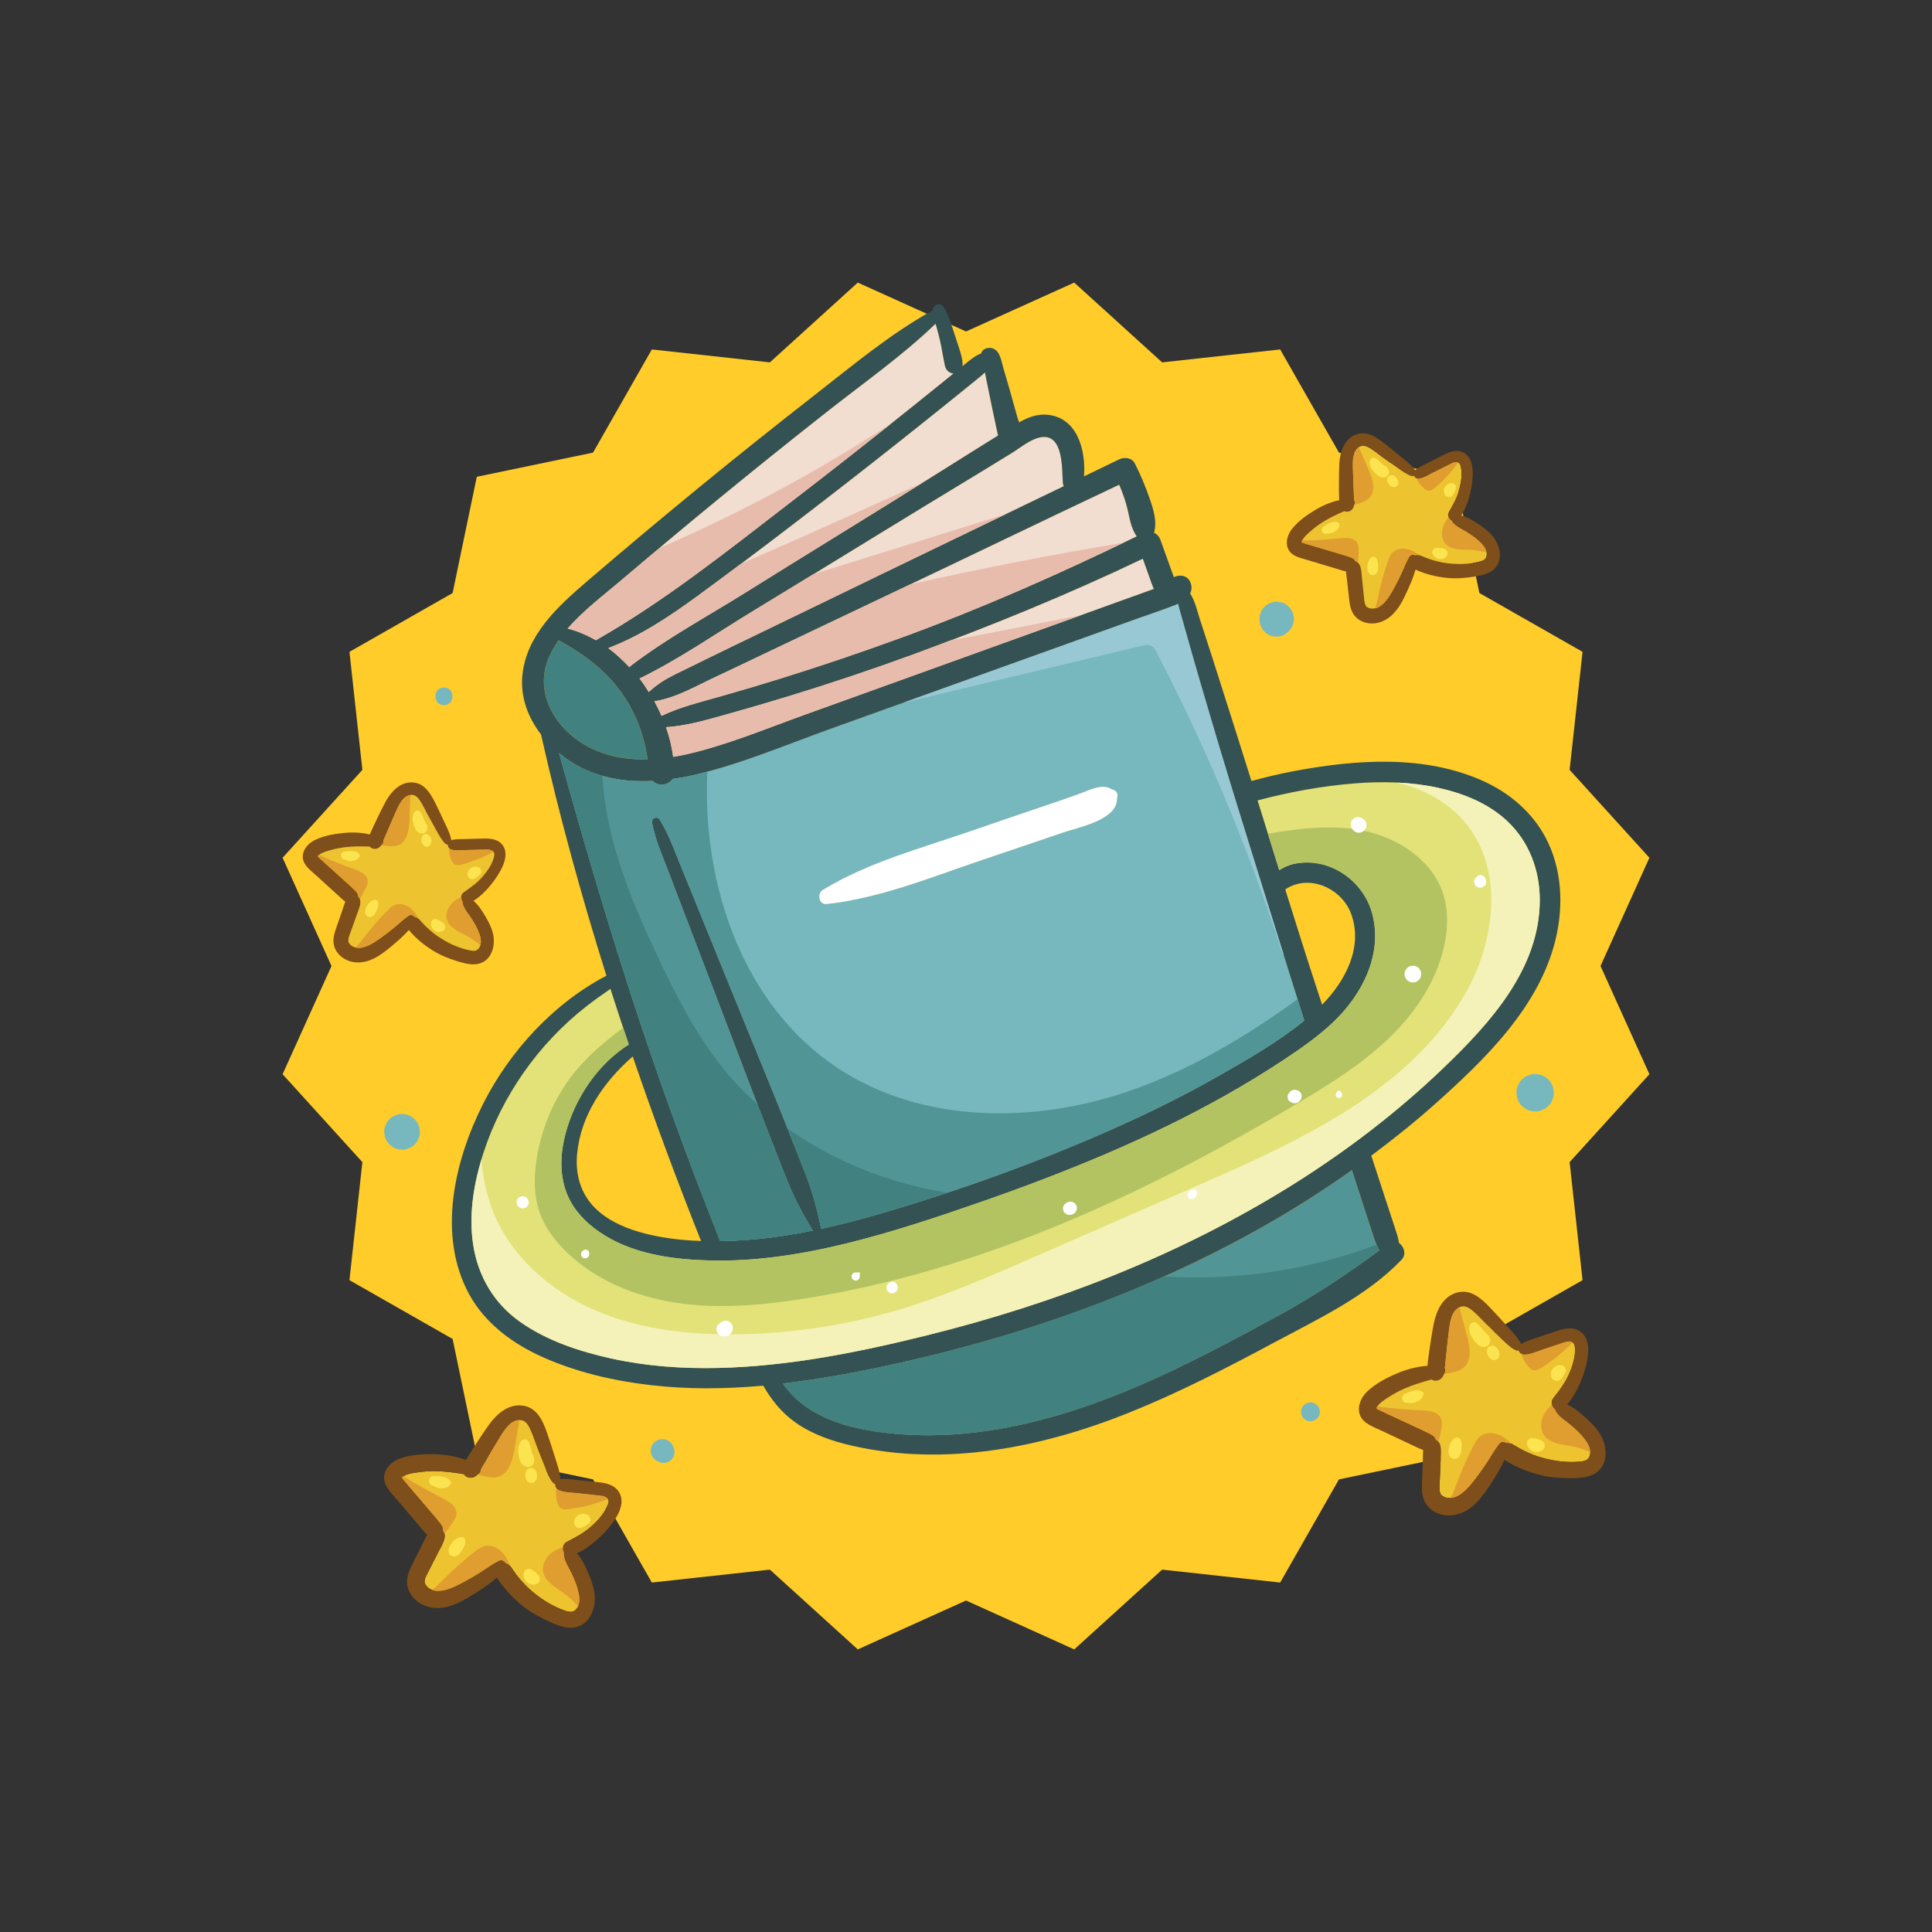 <?xml version="1.0" encoding="UTF-8"?>
<!DOCTYPE svg PUBLIC "-//W3C//DTD SVG 1.1//EN" "http://www.w3.org/Graphics/SVG/1.1/DTD/svg11.dtd">
<!-- Creator: CorelDRAW 2021 (64-Bit) -->
<svg xmlns="http://www.w3.org/2000/svg" xml:space="preserve" width="1.181in" height="1.181in" version="1.1" style="shape-rendering:geometricPrecision; text-rendering:geometricPrecision; image-rendering:optimizeQuality; fill-rule:evenodd; clip-rule:evenodd"
viewBox="0 0 6621.27 6621.27"
 xmlns:xlink="http://www.w3.org/1999/xlink"
 xmlns:xodm="http://www.corel.com/coreldraw/odm/2003">
 <rect x="0" y="0" width="6621.27" height="6621.27" fill="#333333" stroke="none"/>
 <defs>
  <style type="text/css">
   <![CDATA[
    .fil0 {fill:none}
    .fil1 {fill:#FFCC29;fill-rule:nonzero}
    .fil11 {fill:#345254;fill-rule:nonzero}
    .fil7 {fill:#418280;fill-rule:nonzero}
    .fil9 {fill:#529597;fill-rule:nonzero}
    .fil10 {fill:#77B8BF;fill-rule:nonzero}
    .fil3 {fill:#7E4F1A;fill-rule:nonzero}
    .fil13 {fill:#97C8D4;fill-rule:nonzero}
    .fil15 {fill:#B3C362;fill-rule:nonzero}
    .fil4 {fill:#DF9E2F;fill-rule:nonzero}
    .fil8 {fill:#E2E279;fill-rule:nonzero}
    .fil14 {fill:#E8BCAC;fill-rule:nonzero}
    .fil2 {fill:#EDC32F;fill-rule:nonzero}
    .fil6 {fill:#F2DDD1;fill-rule:nonzero}
    .fil16 {fill:#F4F2B8;fill-rule:nonzero}
    .fil5 {fill:#FBE44F;fill-rule:nonzero}
    .fil12 {fill:white;fill-rule:nonzero}
   ]]>
  </style>
 </defs>
 <g id="Layer_x0020_1">
  <g id="_2939256092624">
   <rect class="fil0" width="6621.27" height="6621.27"/>
   <g>
    <polygon class="fil1" points="5485.22,3310.64 5652.8,2939.73 5379.36,2638.42 5423.66,2233.93 5070.13,2032.42 4987.21,1634.04 4588.83,1551.14 4387.32,1197.61 3982.85,1241.91 3681.54,968.47 3310.66,1136.03 2939.76,968.47 2638.44,1241.91 2233.97,1197.61 2032.44,1551.14 1634.09,1634.06 1551.17,2032.44 1197.63,2233.97 1241.93,2638.42 968.49,2939.73 1136.08,3310.64 968.49,3681.52 1241.93,3982.83 1197.63,4387.32 1551.17,4588.83 1634.09,4987.19 2032.49,5070.11 2233.99,5423.64 2638.44,5379.34 2939.76,5652.78 3310.66,5485.19 3681.54,5652.78 3982.85,5379.34 4387.34,5423.64 4588.85,5070.08 4987.23,4987.19 5070.13,4588.81 5423.66,4387.28 5379.36,3982.83 5652.8,3681.52 "/>
    <g>
     <g>
      <g>
       <path class="fil2" d="M4607.68 1903.09c5.34,1.59 10.57,3.22 15.8,5.14 1.57,0.57 16.38,5.58 8.59,3.27 5.63,1.68 10.68,6.36 13.35,11.96 20.72,5.63 20.44,39.2 22.25,56.55 2.23,21.41 4.46,42.82 6.67,64.23 0.97,9.27 1.19,20.04 4.99,28.65 2.05,4.63 3.51,6.09 6.53,8.1 7.92,5.23 19.22,5.89 29.33,3.35 11.68,-2.91 24.34,-13.26 34.03,-24.72 11.19,-13.26 19.8,-28.93 28.18,-44.03 9.71,-17.52 18.8,-35.4 26.95,-53.7 8.08,-18.1 15.23,-36.62 25.27,-53.74 4.3,-7.37 13.4,-8.45 20.15,-5.23 11.83,-3.35 20.75,1.96 31.58,6.4 8.25,3.4 16.64,6.4 25.14,9.07 17.02,5.32 34.5,9.49 52.2,11.68 37.19,4.59 74.4,4.11 110.88,-4.97 14.1,-3.51 24.48,-7.86 25.78,-23.73 1.32,-16.24 -9.05,-30.13 -19.91,-41.05 -14.06,-14.15 -30.74,-25.8 -47.67,-36.24 -17.37,-10.7 -37.34,-18.12 -50.17,-34.45 -1.02,-1.28 -1.5,-2.98 -2.12,-4.59 -10.7,-4.92 -16.51,-19.51 -10.06,-30.77 14.24,-24.74 27.43,-48.14 35.11,-75.9 6.56,-23.73 11.61,-52.71 6.38,-77.12 -1.63,-7.64 -4.28,-15.85 -12.89,-17.35 -10.88,-1.83 -23.53,6.09 -32.75,10.73 -15.85,7.99 -31.67,16.02 -47.52,24.01 -15.32,7.75 -32.33,19.14 -49.39,21.87 -8.48,1.35 -15.78,-3.49 -18.8,-10.06 -2.6,1.3 -5.45,1.96 -8.43,0.99 -18.27,-6.03 -35.64,-19.69 -51.29,-30.63 -16.18,-11.34 -32.27,-22.73 -48.2,-34.41 -14.15,-10.37 -27.77,-21.98 -42.91,-30.9 -9.78,-5.76 -21.54,-10.93 -32.78,-6.18 -28.16,11.94 -25.82,53.43 -25.29,78.15 0.44,19.49 1.26,38.98 2.1,58.44 0.44,10.57 0.86,21.1 1.26,31.65 0.2,4.86 0.42,9.73 0.62,14.59 0.02,0.18 0.04,0.71 0.04,0.99 1.74,2.52 2.74,5.78 2.87,8.7 0.18,3.38 -3.02,12.71 -2.45,7.35 -1.43,13.57 -11.5,25.03 -25.96,24.68 -3.16,-0.09 -5.8,-0.93 -8.34,-1.9 -25.36,11.08 -50.54,23 -73.94,37.65 -13.6,8.52 -26.46,17.97 -38.56,28.52 -11.34,9.87 -24.56,20.55 -31.41,33.81 -0.84,1.68 -1.57,3.64 -2.16,6 0,0.07 -0.02,0.4 -0.02,0.51 0.33,0.15 0.46,0.24 0.9,0.46 2.78,1.3 4.08,1.81 7.9,3 18.1,5.72 36.42,10.84 54.6,16.27 18.56,5.54 37.15,11.06 55.71,16.6 9.29,2.78 18.58,5.54 27.85,8.3z"/>
      </g>
      <path class="fil3" d="M4597.02 1954.2c5.1,1.54 10.62,3.2 16.18,4.02 0.4,10.59 2.34,21.39 3.18,29.02l7.11 64.25c2.32,21.01 5.25,41.32 18.87,58.42 9.2,11.54 22.56,19.73 36.75,23.7 32.42,9.03 65.2,-2.03 89.67,-24.01 25.58,-22.95 41.29,-56.24 55.31,-86.98 10.29,-22.53 20.5,-46.26 27.13,-70.63 3.47,1.79 7.22,3.44 11.5,5.19 11.01,4.46 22.25,8.32 33.66,11.57 23.46,6.64 47.83,10.79 72.15,12.6 24.34,1.79 48.84,-0.31 72.97,-3.53 22.69,-3.02 48.82,-7.08 68.55,-19.38 45.36,-28.27 34.3,-88.46 3.93,-122.96 -16.44,-18.72 -38.14,-33.9 -59.17,-47.03 -14.96,-9.36 -30.19,-18.1 -46.7,-21.92 14.15,-22.31 23.88,-48.84 29.97,-73.96 6.25,-25.65 10.2,-52.77 9.03,-79.21 -1.17,-26.42 -10.04,-54.65 -36.99,-64.84 -26.26,-9.93 -53.17,5.47 -75.99,17.17 -14.1,7.24 -28.21,14.46 -42.31,21.7 -13.9,7.13 -30.08,13.57 -41.58,24.39 -12.85,-18.56 -33.75,-33.53 -50.85,-47.85 -17.77,-14.88 -35.73,-29.51 -53.99,-43.79 -29.66,-23.15 -64.29,-46.44 -102.81,-28.89 -37.94,17.28 -50.5,60.19 -52.55,98.44 -1.17,21.7 -1.24,43.52 -1.32,65.24 -0.07,19.58 -0.15,39.55 1.04,59.24 -29.11,6.36 -56.46,17.97 -82.5,33.61 -28.93,17.37 -59.19,39 -80.05,65.86 -21.67,27.94 -26.66,70.6 9.23,90.01 15.78,8.52 34.28,12.4 51.29,17.55l55.66 16.82c17.88,5.41 35.78,10.79 53.65,16.2zm-127.5 -92.28l0 0c-3.82,-1.19 -5.12,-1.7 -7.9,-3 -0.44,-0.22 -0.57,-0.31 -0.9,-0.46 0,-0.11 0.02,-0.44 0.02,-0.51 0.6,-2.36 1.32,-4.33 2.16,-6 6.84,-13.26 20.06,-23.95 31.41,-33.81 12.09,-10.55 24.96,-20 38.56,-28.52 23.4,-14.66 48.58,-26.57 73.94,-37.65 2.54,0.97 5.19,1.81 8.34,1.9 14.46,0.35 24.52,-11.1 25.96,-24.68 -0.57,5.36 2.63,-3.97 2.45,-7.35 -0.13,-2.91 -1.13,-6.18 -2.87,-8.7 0,-0.29 -0.02,-0.82 -0.04,-0.99 -0.2,-4.86 -0.42,-9.73 -0.62,-14.59 -0.4,-10.55 -0.82,-21.08 -1.26,-31.65 -0.84,-19.47 -1.66,-38.96 -2.1,-58.44 -0.53,-24.72 -2.87,-66.21 25.29,-78.15 11.23,-4.75 23,0.42 32.78,6.18 15.14,8.92 28.76,20.53 42.91,30.9 15.94,11.68 32.02,23.06 48.2,34.41 15.65,10.95 33.02,24.61 51.29,30.63 2.98,0.97 5.83,0.31 8.43,-0.99 3.02,6.58 10.33,11.41 18.8,10.06 17.06,-2.74 34.08,-14.13 49.39,-21.87 15.85,-7.99 31.67,-16.02 47.52,-24.01 9.23,-4.63 21.87,-12.56 32.75,-10.73 8.61,1.5 11.26,9.71 12.89,17.35 5.23,24.41 0.18,53.39 -6.38,77.12 -7.68,27.77 -20.88,51.16 -35.11,75.9 -6.44,11.26 -0.64,25.85 10.06,30.77 0.62,1.61 1.1,3.31 2.12,4.59 12.82,16.33 32.8,23.75 50.17,34.45 16.93,10.44 33.61,22.09 47.67,36.24 10.86,10.93 21.23,24.81 19.91,41.05 -1.3,15.87 -11.68,20.22 -25.78,23.73 -36.48,9.07 -73.69,9.56 -110.88,4.97 -17.7,-2.19 -35.18,-6.36 -52.2,-11.68 -8.5,-2.67 -16.88,-5.67 -25.14,-9.07 -10.84,-4.44 -19.75,-9.76 -31.58,-6.4 -6.75,-3.22 -15.85,-2.14 -20.15,5.23 -10.04,17.13 -17.19,35.64 -25.27,53.74 -8.14,18.3 -17.24,36.17 -26.95,53.7 -8.39,15.1 -16.99,30.77 -28.18,44.03 -9.69,11.45 -22.36,21.81 -34.03,24.72 -10.11,2.54 -21.41,1.88 -29.33,-3.35 -3.02,-2.01 -4.48,-3.47 -6.53,-8.1 -3.8,-8.61 -4.02,-19.38 -4.99,-28.65 -2.21,-21.41 -4.44,-42.82 -6.67,-64.23 -1.81,-17.35 -1.52,-50.92 -22.25,-56.55 -2.67,-5.61 -7.72,-10.29 -13.35,-11.96 7.79,2.32 -7.02,-2.69 -8.59,-3.27 -5.23,-1.92 -10.46,-3.55 -15.8,-5.14 -9.27,-2.76 -18.56,-5.52 -27.85,-8.3 -18.56,-5.54 -37.15,-11.06 -55.71,-16.6 -18.19,-5.43 -36.51,-10.55 -54.6,-16.27z"/>
      <g>
       <path class="fil4" d="M4712.54 2084.55c0.88,-0.18 1.79,0.02 2.65,-0.22 11.68,-2.91 24.34,-13.26 34.03,-24.72 11.19,-13.26 19.8,-28.93 28.18,-44.03 9.71,-17.52 18.8,-35.4 26.95,-53.7 8.08,-18.1 15.23,-36.62 25.27,-53.74 4.3,-7.37 13.4,-8.45 20.15,-5.23 5.45,-1.54 10.29,-1.15 14.96,0.09 -8.43,-6.18 -17.1,-11.92 -26.68,-16.11 -21.36,-9.36 -48.98,-9.71 -65.4,6.84 -8.28,8.34 -12.58,19.73 -16.46,30.81 -13.64,39.11 -24.68,79.1 -32.97,119.67 -2.78,13.62 -5.39,27.61 -10.68,40.35z"/>
       <path class="fil4" d="M4641.09 1729.19c-0.09,0.77 -0.46,1.43 -0.6,2.19 4.99,-1.74 9.98,-3.49 14.96,-5.23 14.06,-4.92 28.76,-10.26 38.62,-21.41 21.94,-24.76 9.89,-63.28 -3.22,-93.65 -11.32,-26.2 -22.64,-52.4 -33.95,-78.59 -22.49,14.68 -20.75,51.95 -20.26,74.97 0.44,19.49 1.26,38.98 2.1,58.44 0.44,10.57 0.86,21.1 1.26,31.65 0.2,4.86 0.42,9.73 0.62,14.59 0.02,0.18 0.04,0.71 0.04,0.99 1.74,2.52 2.74,5.78 2.87,8.7 0.18,3.38 -3.02,12.71 -2.45,7.35z"/>
       <path class="fil4" d="M4579.82 1894.79c9.29,2.78 18.58,5.54 27.85,8.3 5.34,1.59 10.57,3.22 15.8,5.14 1.57,0.57 16.38,5.58 8.59,3.27 5.63,1.68 10.68,6.36 13.35,11.96 3.38,0.95 6.05,2.78 8.39,5.01 1.32,-13.75 2.27,-27.5 2.43,-41.32 0.11,-8.89 -0.15,-18.21 -4.46,-26 -10.51,-19.03 -37.41,-18.78 -59.02,-16.46 -43.21,4.61 -86.63,7.26 -130.09,7.92 -0.75,1.54 -1.41,3.24 -1.94,5.34 0,0.07 -0.02,0.4 -0.02,0.51 0.33,0.15 0.46,0.24 0.9,0.46 2.78,1.3 4.08,1.81 7.9,3 18.1,5.72 36.42,10.84 54.6,16.27 18.56,5.54 37.15,11.06 55.71,16.6z"/>
       <path class="fil4" d="M4864.36 1640.51c-3.86,0.62 -7.42,-0.18 -10.48,-1.7 6.27,13 14.68,24.87 25.91,34.36 5.12,4.35 11.15,8.32 17.88,8.36 7.61,0.02 14.21,-4.97 20.04,-9.84 30.13,-25.25 56.74,-54.49 79.79,-86.34 -1.08,-0.55 -2.1,-1.21 -3.47,-1.46 -10.88,-1.83 -23.53,6.09 -32.75,10.73 -15.85,7.99 -31.67,16.02 -47.52,24.01 -15.32,7.75 -32.33,19.14 -49.39,21.87z"/>
       <path class="fil4" d="M4977.61 1789.62c-1.02,-1.28 -1.5,-2.98 -2.12,-4.59 -5.08,-2.34 -8.94,-6.93 -11.01,-12.25 -5.74,7.22 -11.06,14.74 -15.05,23.09 -10.51,21.92 -11.39,50.56 5.08,68.44 19.31,20.92 52.07,18.89 80.54,19.89 20.15,0.71 40.17,4.08 59.64,9.42 -1.88,-12.89 -10.17,-24.19 -19.22,-33.3 -14.06,-14.15 -30.74,-25.8 -47.67,-36.24 -17.37,-10.7 -37.34,-18.12 -50.17,-34.45z"/>
      </g>
      <path class="fil5" d="M4759.59 1613.12c-0.77,-2.32 -1.88,-4.55 -2.89,-6.75 -1.81,-3.88 -5.39,-6.67 -8.89,-8.89 -2.1,-1.3 -4.13,-2.74 -6.09,-4.24 1.39,1.06 2.78,2.12 4.15,3.2 -2.25,-1.74 -4.55,-3.44 -6.84,-5.14 -2.01,-1.61 -3.99,-3.24 -5.87,-5.03 -0.97,-0.93 -1.92,-1.9 -2.85,-2.87 -2.07,-2.16 -4.04,-3.84 -6.53,-5.74 1.24,0.97 2.49,1.92 3.73,2.87 -7.06,-5.52 -16.73,-16.4 -26.68,-10.42 -8.25,4.99 -7.55,16.64 -5.21,24.65 1.06,3.6 2.27,7.24 4.3,10.42 1.77,2.76 3.73,5.39 5.74,7.97 3.99,5.19 8.08,9.89 13.26,13.9 2.58,1.99 5.16,3.93 7.9,5.69 6.07,3.86 13.26,4.37 20.11,2.67 9.14,-2.25 15.71,-13.15 12.67,-22.29z"/>
      <path class="fil5" d="M4792.34 1652.4c-0.4,-3.53 -0.66,-6.38 -2.52,-9.53 -1.26,-2.21 -2.69,-4.59 -4.48,-6.36 -0.88,-0.9 -1.83,-1.72 -2.76,-2.56 -2.34,-2.16 -4.88,-4.22 -8.06,-4.99 -1.7,-0.42 -3.51,-0.57 -5.27,-0.71l-3.99 0.53c-1.96,0.46 -3.69,1.37 -5.14,2.71 -1.13,0.66 -2.03,1.57 -2.69,2.69 -1.35,1.48 -2.25,3.18 -2.71,5.14 -0.04,0.2 -0.11,0.4 -0.15,0.6 -0.29,1.3 -0.62,3.38 -0.6,4.7 0.2,1.43 0.38,2.89 0.57,4.33l1.63 3.88c0.13,0.31 0.29,0.6 0.42,0.9 0.53,1.15 1.02,2.34 1.59,3.47 0.66,1.3 1.96,2.71 2.89,3.84 0.22,0.24 0.44,0.51 0.66,0.75 0.38,0.44 0.77,0.9 1.17,1.35 0.53,0.66 1.19,1.21 1.99,1.61 0.6,0.51 1.21,0.99 1.85,1.46 0.26,0.15 0.53,0.26 0.84,0.4 0.55,0.26 1.1,0.51 1.68,0.75 2.41,1.41 5.01,2.1 7.79,2.1 2.8,0 5.41,-0.68 7.81,-2.1 2.32,-1.37 4.17,-3.22 5.54,-5.54 1.39,-2.41 2.1,-5.01 2.1,-7.79l-0.15 -1.63z"/>
      <path class="fil5" d="M4590.44 1796.9c0.15,-2.96 -2.19,-5.5 -4.83,-6.36 -0.66,-0.2 -3.49,-0.6 -1.85,-0.33 1.24,0.22 -0.35,-0.04 -0.49,-0.07 1.35,0.77 2.69,1.57 4.02,2.34 -2.47,-2.34 -4.97,-3.38 -8.19,-3.88 -3.97,-0.6 -4.3,-0.73 -8.32,-0.02 -0.9,0.15 -1.83,0.33 -2.76,0.53 -3.31,0.71 -6.53,2.32 -9.78,3.35 -4.35,1.41 -8.87,3.58 -12.65,6.22 -2.94,2.03 -5.92,3.93 -9.05,5.63 -5.05,2.74 -8.03,9.8 -6.22,15.32 1.77,5.47 7,10.37 13.09,9.98 9.49,-0.6 19.6,-0.93 27.99,-6 3.91,-2.36 8.36,-4.9 11.57,-8.14 4.02,-4.06 7.46,-10.02 7.02,-15.98 0.18,-0.86 0.42,-1.68 0.46,-2.58z"/>
      <path class="fil5" d="M4722.86 1942.84c-0.07,-2.36 0,-4.7 0,-7.04 -0.02,-3.82 -0.99,-7.64 -1.5,-11.41 0.2,1.46 0.38,2.91 0.57,4.37 -0.24,-1.92 -0.35,-3.93 -0.77,-5.83 -0.4,-1.88 -1.32,-3.58 -2.19,-5.3 -0.57,-1.17 -1.1,-2.36 -1.61,-3.58 0.31,0.75 0.64,1.5 0.95,2.25 -1.66,-3.93 -3.88,-7.04 -8.23,-8.23 -4.04,-1.1 -8.54,0.04 -11.5,3.02 -1.06,1.08 -2.05,2.16 -3.09,3.27 -2.74,2.89 -4.13,5.61 -5.61,9.29 -0.68,1.68 -1.32,3.38 -1.92,5.1 -0.99,2.87 -1.13,5.98 -1.43,8.98 -0.4,4.06 -0.84,8.21 -0.29,12.27 0.31,2.41 0.75,4.61 1.46,6.91 1.68,5.41 4.33,8.96 9.16,12.12 2.94,1.92 6.73,2.34 10.09,1.88 3.6,-0.49 6.36,-1.92 9.09,-4.35 3.69,-3.24 5.12,-7.61 6.07,-12.23 0.51,-2.49 0.99,-5.03 0.93,-7.57 -0.04,-1.32 -0.13,-2.63 -0.18,-3.93z"/>
      <g>
       <path class="fil5" d="M4925.34 1877.46c0.62,0.07 1.24,0.15 1.85,0.24 0.29,-0.04 0.6,-0.09 0.88,-0.11 -0.93,0.02 -1.83,-0.02 -2.74,-0.13z"/>
       <path class="fil5" d="M4956.6 1884.79c-2.94,-2.91 -6.44,-4.17 -10.37,-4.72 0,0 0,0 0,0 -1.66,-0.29 -3.2,-0.75 -4.79,-1.3 -3.4,-1.17 -6.93,-0.44 -10.4,-0.86 0.77,0.11 1.57,0.2 2.36,0.31 -3.4,-0.62 -6.58,-0.88 -10,0 1.17,-0.15 2.34,-0.31 3.51,-0.46 -5.78,-0.97 -11.48,0.66 -15.14,5.43 -1.7,2.19 -2.65,4.48 -3,7.22 -0.38,1.37 -0.38,2.74 0,4.06 0.09,2.05 0.68,3.93 1.81,5.69 2.16,4.83 5.85,9.16 10.46,11.74 6.42,3.62 13.77,5.94 21.12,3.82 2.58,-0.75 5.16,-1.9 7.55,-3 2.32,-1.1 4.72,-2.63 6.42,-4.44 3.09,-3.31 5.16,-7.42 5.21,-12.01 0.04,-4.19 -1.79,-8.54 -4.75,-11.48z"/>
       <path class="fil5" d="M4927.84 1877.7c-0.18,-0.04 -0.33,0.04 -0.49,0.02 0.77,0.09 1.52,0.2 2.3,0.31 -0.62,-0.09 -1.21,-0.2 -1.81,-0.33z"/>
       <path class="fil5" d="M4927.2 1877.7c-0.09,0 -0.2,0.02 -0.29,0.04 0.15,0.02 0.29,-0.04 0.44,-0.02 -0.07,-0.02 -0.11,-0.02 -0.15,-0.02z"/>
      </g>
      <path class="fil5" d="M4990.47 1670.22c0,-3.6 -1.17,-7.28 -3.84,-9.8 -0.13,-0.13 -0.26,-0.24 -0.4,-0.35 -2.56,-2.23 -2.34,-2.05 -4.81,-3.09 -0.6,-0.42 -1.26,-0.66 -1.96,-0.79 -1.32,-0.18 -2.65,-0.33 -3.97,-0.51 -0.82,-0.09 -1.63,-0.09 -2.45,-0.07 -1.39,0.11 -3.62,0.26 -4.94,0.71 -0.18,0.04 -0.35,0.11 -0.51,0.18 -1.74,0.66 -3.47,1.41 -5.16,2.16 -0.26,0.13 -0.51,0.26 -0.75,0.4 -1.24,0.73 -2.78,2.07 -3.86,3 -0.4,0.35 -0.82,0.73 -1.19,1.1 -1.72,1.72 -3.22,3.86 -4.63,5.74 -0.29,0.4 -0.6,0.82 -0.86,1.24 -0.44,0.73 -0.79,1.52 -1.02,2.38 -0.46,0.79 -0.79,1.66 -1.04,2.54 -0.07,0.24 -0.13,0.49 -0.18,0.73 -0.31,1.26 -0.44,2.49 -0.62,3.8 -0.29,0.9 -0.4,1.83 -0.29,2.74 0.2,1.66 0.42,3.29 0.64,4.94 0.04,0.2 0.09,0.42 0.13,0.64 0.2,0.93 0.49,1.83 0.84,2.71 0.57,1.35 1.13,2.69 1.7,4.04l2.63 3.4 3.42 2.65c1.94,1.21 4.02,1.9 6.27,1.99 1.5,0.4 2.98,0.4 4.48,0 1.52,0 2.94,-0.38 4.26,-1.15 1.43,-0.4 2.67,-1.13 3.71,-2.16 1.83,-1.19 3.29,-2.76 4.35,-4.72 0.44,-0.82 0.95,-1.57 1.5,-2.3 -0.95,1.21 -1.88,2.43 -2.83,3.66 1.24,-1.59 2.74,-3.07 3.66,-4.86 0.29,-0.57 0.55,-1.15 0.86,-1.72 0.84,-1.52 1.26,-3.05 1.79,-4.57 0.11,-0.24 0.22,-0.49 0.35,-0.73 1.06,-1.85 1.77,-3.88 2.58,-5.87 -0.6,1.39 -1.17,2.78 -1.77,4.17 0.84,-1.92 1.81,-3.66 2.45,-5.69 0.18,-0.55 0.35,-1.1 0.57,-1.63 -0.51,1.24 -1.04,2.45 -1.54,3.69 1.32,-3.07 2.41,-5.14 2.43,-8.59z"/>
     </g>
     <g>
      <g>
       <path class="fil2" d="M1202.4 3038.02c4.15,3.75 8.14,7.46 12.05,11.45 1.17,1.19 12.36,12.12 6.33,6.64 4.35,3.95 6.89,10.35 6.89,16.58 16.29,13.99 1.57,44.16 -4.28,60.61 -7.22,20.26 -14.43,40.54 -21.65,60.83 -3.13,8.78 -7.55,18.58 -7.86,27.99 -0.13,5.08 0.53,7.02 2.43,10.13 4.9,8.12 14.81,13.6 25.03,15.67 11.79,2.41 27.68,-1.5 41.34,-7.66 15.82,-7.13 30.35,-17.57 44.43,-27.59 16.29,-11.61 32.2,-23.86 47.43,-36.84 15.1,-12.85 29.53,-26.46 45.97,-37.61 7.06,-4.79 15.74,-1.88 20.42,3.95 12.14,2.07 17.9,10.7 25.78,19.4 5.96,6.6 12.25,12.93 18.76,19 13.04,12.14 27.04,23.44 42.09,33.02 31.58,20.17 65.37,35.75 102.19,43.3 14.24,2.91 25.47,3.44 33.48,-10.31 8.19,-14.08 4.81,-31.1 -0.26,-45.62 -6.6,-18.83 -16.64,-36.53 -27.41,-53.24 -11.06,-17.15 -25.89,-32.44 -30.44,-52.73 -0.35,-1.57 -0.07,-3.33 0.07,-5.03 -7.53,-9.07 -6.49,-24.74 4.17,-32.09 23.51,-16.22 45.49,-31.65 64.4,-53.39 16.13,-18.58 33.17,-42.55 38.98,-66.83 1.83,-7.61 2.96,-16.18 -4.17,-21.21 -9,-6.36 -23.84,-4.66 -34.17,-4.44 -17.75,0.38 -35.49,0.79 -53.24,1.19 -17.17,0.4 -37.43,3.33 -53.99,-1.57 -8.25,-2.43 -12.73,-9.91 -12.65,-17.15 -2.91,0.04 -5.76,-0.6 -8.03,-2.76 -13.9,-13.31 -23.68,-33.11 -33.08,-49.75 -9.71,-17.19 -19.33,-34.41 -28.67,-51.8 -8.3,-15.47 -15.58,-31.8 -25.43,-46.39 -6.33,-9.38 -14.72,-19.14 -26.9,-19.67 -30.55,-1.37 -46.33,37.1 -56.5,59.64 -7.99,17.77 -15.65,35.71 -23.28,53.63 -4.15,9.71 -8.32,19.4 -12.49,29.11 -1.92,4.46 -3.84,8.94 -5.74,13.42 -0.04,0.15 -0.26,0.64 -0.38,0.93 0.49,3.02 -0.02,6.38 -1.17,9.07 -1.3,3.13 -8.19,10.17 -5.36,5.56 -7.15,11.65 -21.17,17.63 -34.06,11.1 -2.83,-1.43 -4.83,-3.35 -6.71,-5.32 -27.68,-0.9 -55.53,-1.02 -82.94,2.12 -15.96,1.83 -31.63,4.83 -47.1,9.14 -14.5,4.02 -30.99,7.95 -42.91,16.99 -1.48,1.13 -2.98,2.6 -4.55,4.48 0,0.04 -0.18,0.35 -0.24,0.44 0.24,0.29 0.33,0.42 0.64,0.79 1.94,2.38 2.91,3.4 5.83,6.11 13.88,12.98 28.18,25.49 42.27,38.2 14.37,13 28.76,26 43.13,39 7.2,6.49 14.37,12.98 21.56,19.47z"/>
      </g>
      <path class="fil3" d="M1170.75 3079.55c3.93,3.6 8.21,7.48 12.87,10.62 -4.19,9.73 -7.11,20.28 -9.64,27.57l-21.25 61.03c-6.95,19.97 -13.07,39.55 -8.14,60.85 3.31,14.39 11.85,27.52 22.95,37.21 25.36,22.12 59.7,26.26 91.26,16.99 32.97,-9.71 61.49,-32.97 87.4,-54.67 18.98,-15.91 38.43,-32.93 54.91,-52.07 2.36,3.11 5.03,6.22 8.12,9.64 8.01,8.76 16.49,17.08 25.4,24.92 18.3,16.11 38.51,30.35 59.68,42.46 21.19,12.09 44.21,20.77 67.36,28.25 21.78,7.04 47.1,14.63 70.21,12.05 53.1,-5.96 69.08,-65.04 56.55,-109.27 -6.8,-23.97 -19.84,-47.03 -33.15,-67.93 -9.47,-14.88 -19.44,-29.33 -32.71,-39.88 22.38,-14.06 42.6,-33.79 58.93,-53.83 16.66,-20.46 31.94,-43.24 42.27,-67.6 10.33,-24.34 14.48,-53.65 -5.43,-74.45 -19.44,-20.28 -50.37,-17.99 -75.99,-17.26 -15.85,0.44 -31.69,0.88 -47.52,1.35 -15.65,0.44 -33,-0.71 -48.05,4.11 -3.6,-22.29 -16.02,-44.8 -25.27,-65.09 -9.62,-21.1 -19.51,-42.02 -29.86,-62.77 -16.77,-33.68 -37.98,-69.61 -80.32,-70.38 -41.69,-0.75 -71.49,32.58 -89.83,66.19 -10.4,19.07 -19.89,38.76 -29.31,58.33 -8.48,17.61 -17.17,35.6 -24.59,53.9 -29.02,-6.82 -58.69,-8.12 -88.92,-5.23 -33.61,3.22 -70.23,9.71 -100.62,24.96 -31.61,15.87 -54.47,52.24 -30.46,85.19 10.57,14.48 25.58,25.96 38.73,37.94l42.99 39.13c13.79,12.58 27.61,25.18 41.43,37.74zm-75.31 -138.21l0 0c-2.91,-2.71 -3.88,-3.73 -5.83,-6.11 -0.31,-0.38 -0.4,-0.51 -0.64,-0.79 0.07,-0.09 0.24,-0.4 0.24,-0.44 1.57,-1.88 3.07,-3.35 4.55,-4.48 11.92,-9.05 28.41,-12.98 42.91,-16.99 15.47,-4.3 31.14,-7.31 47.1,-9.14 27.41,-3.13 55.27,-3.02 82.94,-2.12 1.88,1.96 3.88,3.88 6.71,5.32 12.89,6.53 26.9,0.55 34.06,-11.1 -2.83,4.61 4.06,-2.43 5.36,-5.56 1.15,-2.69 1.66,-6.05 1.17,-9.07 0.11,-0.29 0.33,-0.77 0.38,-0.93 1.9,-4.48 3.82,-8.96 5.74,-13.42 4.17,-9.71 8.34,-19.4 12.49,-29.11 7.64,-17.92 15.3,-35.87 23.28,-53.63 10.17,-22.53 25.96,-61 56.5,-59.64 12.18,0.53 20.57,10.29 26.9,19.67 9.84,14.59 17.13,30.92 25.43,46.39 9.34,17.39 18.96,34.61 28.67,51.8 9.4,16.64 19.18,36.44 33.08,49.75 2.27,2.16 5.12,2.8 8.03,2.76 -0.09,7.24 4.39,14.72 12.65,17.15 16.55,4.9 36.81,1.96 53.99,1.57 17.75,-0.4 35.49,-0.82 53.24,-1.19 10.33,-0.22 25.16,-1.92 34.17,4.44 7.13,5.03 6,13.6 4.17,21.21 -5.8,24.28 -22.84,48.25 -38.98,66.83 -18.91,21.74 -40.9,37.17 -64.4,53.39 -10.66,7.35 -11.7,23.02 -4.17,32.09 -0.13,1.7 -0.42,3.47 -0.07,5.03 4.55,20.28 19.38,35.58 30.44,52.73 10.77,16.71 20.81,34.41 27.41,53.24 5.08,14.52 8.45,31.54 0.26,45.62 -8.01,13.75 -19.25,13.22 -33.48,10.31 -36.81,-7.55 -70.6,-23.13 -102.19,-43.3 -15.05,-9.58 -29.05,-20.88 -42.09,-33.02 -6.51,-6.07 -12.8,-12.4 -18.76,-19 -7.88,-8.7 -13.64,-17.33 -25.78,-19.4 -4.68,-5.83 -13.35,-8.74 -20.42,-3.95 -16.44,11.15 -30.88,24.76 -45.97,37.61 -15.23,12.98 -31.14,25.23 -47.43,36.84 -14.08,10.02 -28.6,20.46 -44.43,27.59 -13.66,6.16 -29.55,10.06 -41.34,7.66 -10.22,-2.07 -20.13,-7.55 -25.03,-15.67 -1.9,-3.11 -2.56,-5.05 -2.43,-10.13 0.31,-9.4 4.72,-19.2 7.86,-27.99 7.22,-20.28 14.43,-40.57 21.65,-60.83 5.85,-16.44 20.57,-46.61 4.28,-60.61 0,-6.22 -2.54,-12.62 -6.89,-16.58 6.03,5.47 -5.16,-5.45 -6.33,-6.64 -3.91,-3.99 -7.9,-7.7 -12.05,-11.45 -7.2,-6.49 -14.37,-12.98 -21.56,-19.47 -14.37,-13 -28.76,-26 -43.13,-39 -14.08,-12.71 -28.38,-25.23 -42.27,-38.2z"/>
      <g>
       <path class="fil4" d="M1218.84 3246.96c0.86,0.22 1.61,0.77 2.49,0.95 11.79,2.41 27.68,-1.5 41.34,-7.66 15.82,-7.13 30.35,-17.57 44.43,-27.59 16.29,-11.61 32.2,-23.86 47.43,-36.84 15.1,-12.85 29.53,-26.46 45.97,-37.61 7.06,-4.79 15.74,-1.88 20.42,3.95 5.61,0.97 9.8,3.4 13.51,6.53 -4.94,-9.23 -10.33,-18.14 -17.17,-26.04 -15.23,-17.63 -39.99,-29.86 -61.95,-22 -11.06,3.97 -19.86,12.38 -28.12,20.72 -29.18,29.4 -56.37,60.76 -81.33,93.78 -8.39,11.1 -16.73,22.6 -27.01,31.8z"/>
       <path class="fil4" d="M1307.48 2895.48c-0.4,0.66 -1.04,1.1 -1.5,1.72 5.27,0.57 10.53,1.15 15.78,1.74 14.79,1.61 30.37,3.11 44.08,-2.69 30.46,-12.89 36.2,-52.84 37.43,-85.9 1.08,-28.52 2.16,-57.03 3.22,-85.55 -26.62,3.55 -41.12,37.94 -50.59,58.95 -7.99,17.77 -15.65,35.71 -23.28,53.63 -4.15,9.71 -8.32,19.4 -12.49,29.11 -1.92,4.46 -3.84,8.94 -5.74,13.42 -0.04,0.15 -0.26,0.64 -0.38,0.93 0.49,3.02 -0.02,6.38 -1.17,9.07 -1.3,3.13 -8.19,10.17 -5.36,5.56z"/>
       <path class="fil4" d="M1180.84 3018.55c7.2,6.49 14.37,12.98 21.56,19.47 4.15,3.75 8.14,7.46 12.05,11.45 1.17,1.19 12.36,12.12 6.33,6.64 4.35,3.95 6.89,10.35 6.89,16.58 2.65,2.3 4.26,5.1 5.43,8.12 7.11,-11.83 13.88,-23.84 19.97,-36.24 3.93,-7.99 7.72,-16.51 7.2,-25.38 -1.3,-21.7 -25.69,-33.06 -46.19,-40.3 -40.96,-14.46 -81.29,-30.77 -120.79,-48.89 -1.32,1.08 -2.67,2.32 -4.06,3.99 0,0.04 -0.18,0.35 -0.24,0.44 0.24,0.29 0.33,0.42 0.64,0.79 1.94,2.38 2.91,3.4 5.83,6.11 13.88,12.98 28.18,25.49 42.27,38.2 14.37,13 28.76,26 43.13,39z"/>
       <path class="fil4" d="M1547.17 2911.64c-3.75,-1.1 -6.62,-3.33 -8.74,-6.05 0.04,14.46 2.54,28.78 8.59,42.18 2.74,6.14 6.47,12.34 12.54,15.25 6.84,3.31 14.96,1.66 22.31,-0.24 38.05,-9.78 74.69,-24.72 109.21,-43.52 -0.75,-0.97 -1.37,-2.01 -2.52,-2.8 -9,-6.36 -23.84,-4.66 -34.17,-4.44 -17.75,0.38 -35.49,0.79 -53.24,1.19 -17.17,0.4 -37.43,3.33 -53.99,-1.57z"/>
       <path class="fil4" d="M1585.11 3095c-0.35,-1.57 -0.07,-3.33 0.07,-5.03 -3.58,-4.33 -5.08,-10.13 -4.66,-15.8 -8.28,4.04 -16.31,8.54 -23.53,14.35 -18.91,15.25 -32.07,40.72 -24.9,63.94 8.39,27.21 38.84,39.48 64.09,52.64 17.9,9.34 34.5,21.01 49.77,34.21 3.86,-12.45 1.24,-26.22 -3,-38.34 -6.6,-18.83 -16.64,-36.53 -27.41,-53.24 -11.06,-17.15 -25.89,-32.44 -30.44,-52.73z"/>
      </g>
      <path class="fil5" d="M1464.4 2841.81c0.31,-2.43 0.29,-4.9 0.31,-7.35 0.04,-4.28 -1.99,-8.32 -4.19,-11.85 -1.32,-2.1 -2.54,-4.24 -3.66,-6.44 0.79,1.54 1.57,3.11 2.36,4.68 -1.28,-2.56 -2.63,-5.08 -3.95,-7.59 -1.13,-2.32 -2.21,-4.66 -3.13,-7.08 -0.49,-1.24 -0.93,-2.52 -1.35,-3.8 -0.93,-2.87 -2.01,-5.21 -3.42,-7.99 0.73,1.39 1.41,2.8 2.12,4.19 -3.99,-8.03 -8.01,-22.03 -19.55,-20.9 -9.62,0.93 -13.99,11.76 -15.34,20 -0.6,3.71 -1.06,7.5 -0.62,11.23 0.4,3.27 1.06,6.49 1.74,9.69 1.39,6.4 3.05,12.4 6,18.27 1.46,2.89 2.96,5.76 4.66,8.52 3.8,6.11 10.09,9.67 16.99,11.08 9.23,1.9 19.86,-5.1 21.03,-14.66z"/>
      <path class="fil5" d="M1477.03 2891.38c1.19,-3.38 2.16,-6.05 1.88,-9.69 -0.2,-2.54 -0.46,-5.32 -1.32,-7.68 -0.42,-1.19 -0.93,-2.34 -1.39,-3.51 -1.19,-2.96 -2.58,-5.87 -5.12,-7.97 -1.35,-1.08 -2.91,-2.03 -4.44,-2.89l-3.86 -1.26c-1.96,-0.42 -3.91,-0.33 -5.78,0.22 -1.32,0.13 -2.52,0.55 -3.62,1.3 -1.83,0.73 -3.38,1.88 -4.63,3.44 -0.15,0.18 -0.29,0.33 -0.4,0.51 -0.84,1.04 -2.03,2.76 -2.58,3.97 -0.44,1.37 -0.9,2.76 -1.35,4.15l-0.18 4.19c-0.02,0.35 -0.02,0.68 -0.02,1.02 -0.02,1.26 -0.09,2.54 -0.07,3.8 0.04,1.46 0.6,3.31 0.95,4.72 0.09,0.31 0.18,0.64 0.26,0.95 0.18,0.57 0.31,1.15 0.49,1.72 0.2,0.84 0.57,1.61 1.08,2.32 0.33,0.73 0.68,1.41 1.08,2.12 0.18,0.24 0.35,0.46 0.57,0.71 0.38,0.46 0.79,0.95 1.19,1.41 1.57,2.3 3.6,4.04 6.11,5.25 2.54,1.21 5.19,1.7 7.95,1.46 2.69,-0.24 5.16,-1.1 7.39,-2.6 2.3,-1.57 4.06,-3.62 5.27,-6.14l0.53 -1.52z"/>
      <path class="fil5" d="M1232.59 2934.77c1.41,-2.6 0.4,-5.89 -1.63,-7.81 -0.51,-0.46 -2.87,-2.05 -1.54,-1.08 1.04,0.71 -0.26,-0.2 -0.38,-0.29 0.86,1.28 1.74,2.58 2.6,3.84 -1.21,-3.18 -3.05,-5.19 -5.72,-7.02 -3.31,-2.25 -3.58,-2.52 -7.5,-3.6 -0.88,-0.26 -1.81,-0.51 -2.71,-0.73 -3.29,-0.79 -6.89,-0.73 -10.26,-1.19 -4.52,-0.6 -9.56,-0.6 -14.1,0.18 -3.53,0.57 -7.02,0.99 -10.57,1.19 -5.76,0.29 -11.48,5.36 -12.25,11.15 -0.75,5.67 1.85,12.36 7.53,14.63 8.83,3.55 18.1,7.61 27.83,6.64 4.55,-0.46 9.67,-0.84 13.97,-2.38 5.36,-1.92 11.06,-5.83 13.2,-11.39 0.53,-0.71 1.1,-1.35 1.54,-2.14z"/>
      <path class="fil5" d="M1289.23 3123.52c0.95,-2.14 2.01,-4.24 3.02,-6.36 1.63,-3.44 2.38,-7.31 3.55,-10.95 -0.44,1.41 -0.9,2.8 -1.35,4.22 0.6,-1.85 1.35,-3.71 1.81,-5.58 0.44,-1.88 0.33,-3.82 0.31,-5.74 -0.02,-1.3 0.02,-2.63 0.07,-3.93 -0.02,0.82 -0.07,1.63 -0.11,2.45 0.22,-4.26 -0.46,-8.03 -3.86,-10.99 -3.18,-2.74 -7.75,-3.62 -11.7,-2.21 -1.39,0.51 -2.78,1.06 -4.19,1.61 -3.71,1.43 -6.14,3.29 -9.05,5.96 -1.35,1.24 -2.67,2.47 -3.93,3.77 -2.14,2.16 -3.6,4.92 -5.16,7.5 -2.12,3.51 -4.3,7.04 -5.56,10.95 -0.73,2.3 -1.3,4.48 -1.66,6.86 -0.82,5.61 0.04,9.93 3.05,14.88 1.83,3 5.08,5.01 8.3,6.05 3.47,1.1 6.56,0.99 10.09,-0.02 4.72,-1.35 7.9,-4.66 10.73,-8.41 1.54,-2.03 3.07,-4.13 4.11,-6.44 0.53,-1.19 1.02,-2.41 1.54,-3.62z"/>
      <g>
       <path class="fil5" d="M1500.12 3151.77c0.51,0.33 1.04,0.68 1.57,1.02 0.29,0.09 0.55,0.18 0.84,0.26 -0.84,-0.35 -1.63,-0.79 -2.41,-1.28z"/>
       <path class="fil5" d="M1525.14 3171.85c-1.39,-3.91 -3.99,-6.56 -7.31,-8.74 -0.02,0 -0.02,0 -0.02,0 -1.35,-0.97 -2.56,-2.05 -3.75,-3.24 -2.56,-2.54 -6.05,-3.38 -9,-5.25 0.66,0.44 1.32,0.86 1.99,1.3 -2.78,-2.01 -5.54,-3.64 -9,-4.3 1.1,0.35 2.23,0.71 3.35,1.08 -4.79,-3.35 -10.64,-4.33 -16,-1.61 -2.47,1.24 -4.3,2.89 -5.83,5.23 -0.93,1.06 -1.5,2.27 -1.74,3.64 -0.79,1.88 -1.08,3.86 -0.82,5.92 -0.13,5.3 1.32,10.81 4.37,15.12 4.26,6.03 9.89,11.28 17.44,12.54 2.65,0.44 5.47,0.53 8.1,0.53 2.56,0.02 5.39,-0.33 7.7,-1.24 4.24,-1.63 7.86,-4.46 9.89,-8.59 1.83,-3.75 2.05,-8.48 0.64,-12.38z"/>
       <path class="fil5" d="M1502.26 3153.05c-0.13,-0.09 -0.31,-0.09 -0.44,-0.18 0.64,0.42 1.28,0.84 1.92,1.26 -0.51,-0.33 -0.99,-0.71 -1.48,-1.08z"/>
       <path class="fil5" d="M1501.68 3152.78c-0.11,-0.04 -0.2,-0.07 -0.29,-0.09 0.13,0.09 0.29,0.09 0.42,0.18 -0.07,-0.04 -0.09,-0.07 -0.13,-0.09z"/>
      </g>
      <path class="fil5" d="M1648.17 2992.79c1.57,-3.24 2.1,-7.06 0.75,-10.51 -0.04,-0.15 -0.13,-0.31 -0.2,-0.46 -1.35,-3.13 -1.21,-2.87 -3,-4.86 -0.38,-0.64 -0.86,-1.17 -1.43,-1.57 -1.13,-0.73 -2.25,-1.46 -3.35,-2.19 -0.71,-0.42 -1.43,-0.79 -2.19,-1.1 -1.3,-0.51 -3.4,-1.32 -4.77,-1.5 -0.18,-0.02 -0.38,-0.04 -0.53,-0.07 -1.88,-0.15 -3.75,-0.22 -5.61,-0.26 -0.29,0 -0.57,0.02 -0.86,0.04 -1.41,0.11 -3.38,0.66 -4.77,1.04 -0.51,0.13 -1.04,0.29 -1.54,0.49 -2.3,0.82 -4.59,2.1 -6.67,3.18 -0.44,0.24 -0.88,0.49 -1.3,0.75 -0.73,0.46 -1.39,1.04 -1.94,1.7 -0.77,0.53 -1.43,1.15 -2.03,1.85 -0.18,0.18 -0.33,0.38 -0.49,0.57 -0.79,0.99 -1.46,2.07 -2.16,3.16 -0.66,0.71 -1.17,1.48 -1.48,2.36 -0.51,1.57 -1.02,3.16 -1.52,4.72 -0.04,0.22 -0.11,0.42 -0.15,0.64 -0.22,0.93 -0.35,1.85 -0.42,2.83 -0.07,1.46 -0.13,2.89 -0.2,4.35l0.9 4.24 1.94 3.84c1.21,1.94 2.8,3.44 4.79,4.5 1.17,0.99 2.52,1.66 4.04,1.92 1.37,0.66 2.83,0.93 4.35,0.79 1.46,0.26 2.89,0.15 4.28,-0.35 2.19,-0.29 4.15,-1.08 5.96,-2.38 0.75,-0.53 1.54,-1.02 2.34,-1.43 -1.37,0.68 -2.74,1.39 -4.13,2.1 1.81,-0.9 3.77,-1.57 5.39,-2.8 0.51,-0.4 0.99,-0.79 1.52,-1.17 1.41,-1.04 2.47,-2.21 3.58,-3.38 0.22,-0.15 0.42,-0.33 0.64,-0.49 1.77,-1.21 3.27,-2.76 4.88,-4.19 -1.15,0.99 -2.25,1.99 -3.4,3 1.57,-1.37 3.2,-2.52 4.66,-4.06 0.4,-0.44 0.79,-0.86 1.24,-1.24 -0.99,0.88 -2.01,1.77 -3,2.65 2.54,-2.21 4.39,-3.6 5.89,-6.71z"/>
     </g>
     <g>
      <g>
       <path class="fil2" d="M4880.61 4904.13c5.96,2.76 11.76,5.56 17.52,8.7 1.74,0.95 18.14,9.34 9.45,5.27 6.27,2.94 11.37,9.27 13.51,16.27 23.17,10.11 17.08,49.17 16.2,69.7 -1.08,25.34 -2.16,50.65 -3.24,75.99 -0.46,10.97 -2.05,23.53 0.88,34.23 1.59,5.76 3.02,7.7 6.22,10.57 8.32,7.44 21.39,10.15 33.59,8.94 14.13,-1.39 30.66,-11.28 43.9,-22.95 15.34,-13.53 28.05,-30.3 40.41,-46.48 14.32,-18.74 28.01,-38.03 40.63,-57.91 12.51,-19.71 24.06,-40.06 38.67,-58.29 6.31,-7.86 17.08,-7.57 24.39,-2.63 14.37,-1.9 23.86,5.83 35.73,12.89 9,5.34 18.27,10.31 27.72,14.88 18.89,9.14 38.56,16.99 58.82,22.58 42.53,11.72 86.01,17.55 130.04,13.26 17.06,-1.68 29.88,-4.97 34.12,-23.22 4.33,-18.69 -5.36,-36.68 -16.13,-51.27 -13.95,-18.89 -31.38,-35.36 -49.33,-50.41 -18.41,-15.47 -40.39,-27.54 -52.55,-48.78 -0.93,-1.66 -1.24,-3.73 -1.66,-5.69 -11.65,-7.59 -15.89,-25.58 -6.44,-37.59 20.83,-26.42 40.21,-51.38 53.96,-82.43 11.7,-26.49 22.56,-59.41 20.68,-88.75 -0.6,-9.18 -2.27,-19.22 -12.05,-22.42 -12.36,-4.04 -28.45,3.05 -39.99,6.86 -19.84,6.58 -39.68,13.22 -59.53,19.82 -19.18,6.38 -40.96,16.73 -61.31,16.97 -10.11,0.13 -17.77,-6.75 -20.17,-14.94 -3.27,1.06 -6.71,1.35 -10,-0.29 -20.26,-10.17 -38.14,-29.07 -54.49,-44.54 -16.91,-15.96 -33.7,-32 -50.26,-48.34 -14.7,-14.54 -28.58,-30.39 -44.72,-43.39 -10.37,-8.39 -23.22,-16.44 -37.12,-12.82 -34.85,9.05 -39.26,57.83 -42.88,86.74 -2.85,22.76 -5.23,45.62 -7.61,68.44 -1.3,12.38 -2.63,24.72 -3.95,37.08 -0.62,5.72 -1.21,11.43 -1.79,17.13 -0.02,0.18 -0.09,0.82 -0.13,1.15 1.61,3.24 2.19,7.22 1.85,10.62 -0.4,3.99 -5.72,14.32 -4.13,8.14 -4.02,15.58 -17.7,27.21 -34.5,24.3 -3.64,-0.62 -6.58,-2.07 -9.38,-3.64 -31.45,8.56 -62.86,18.12 -92.63,31.16 -17.3,7.59 -33.92,16.42 -49.84,26.62 -14.92,9.56 -32.14,19.71 -42.4,34.01 -1.28,1.79 -2.45,3.97 -3.55,6.62 0,0.07 -0.09,0.46 -0.11,0.6 0.35,0.24 0.49,0.35 0.97,0.66 3.02,2.01 4.46,2.83 8.7,4.88 20.11,9.78 40.57,18.89 60.83,28.34 20.7,9.64 41.38,19.27 62.06,28.91 10.35,4.81 20.7,9.64 31.03,14.46z"/>
      </g>
      <path class="fil3" d="M4859.4 4961.85c5.67,2.69 11.85,5.56 18.16,7.48 -1.35,12.4 -0.95,25.32 -1.28,34.36l-2.76 76.08c-0.9,24.9 -0.97,49.06 11.94,71.31 8.74,15.05 22.91,26.9 38.76,33.95 36.24,16.09 76.32,8.83 108.63,-12.56 33.75,-22.36 57.78,-58.47 79.39,-91.86 15.87,-24.5 31.85,-50.39 43.74,-77.65 3.75,2.67 7.84,5.27 12.51,8.01 12.05,7.11 24.48,13.53 37.23,19.25 26.2,11.79 53.88,20.81 81.88,27.08 28.07,6.29 56.97,8.06 85.66,8.45 26.95,0.38 58.09,0.13 83.21,-10.81 57.72,-25.14 55.18,-97.18 25.71,-142.6 -15.96,-24.63 -38.62,-46.06 -60.87,-64.98 -15.82,-13.46 -32.07,-26.26 -50.67,-33.55 20.33,-23.59 36.22,-52.84 47.65,-81.04 11.68,-28.82 20.95,-59.75 24.12,-90.76 3.18,-30.99 -2.32,-65.42 -31.94,-81.91 -28.93,-16.09 -62.92,-2.78 -91.53,6.93 -17.68,6 -35.36,12.01 -53.01,18.01 -17.46,5.94 -37.39,10.66 -52.66,21.28 -11.79,-23.84 -33.57,-44.85 -51.05,-64.49 -18.12,-20.39 -36.55,-40.52 -55.35,-60.28 -30.59,-32.09 -66.94,-65.18 -114.86,-51.34 -47.19,13.62 -69.17,61.45 -78.13,105.65 -5.1,25.07 -8.94,50.5 -12.73,75.81 -3.44,22.78 -7,46.04 -8.98,69.19 -35.03,2.43 -68.88,11.23 -101.95,24.98 -36.68,15.3 -75.66,35.29 -104.57,63.03 -30.08,28.82 -43.19,77.69 -4.7,106.45 16.91,12.65 37.79,20.33 56.74,29.24l61.95 29.16c19.93,9.36 39.84,18.74 59.75,28.1zm-132.71 -129.42l0 0c-4.24,-2.05 -5.67,-2.87 -8.7,-4.88 -0.49,-0.31 -0.62,-0.42 -0.97,-0.66 0.02,-0.13 0.11,-0.53 0.11,-0.6 1.1,-2.65 2.27,-4.83 3.55,-6.62 10.26,-14.3 27.48,-24.45 42.4,-34.01 15.91,-10.2 32.53,-19.03 49.84,-26.62 29.77,-13.04 61.18,-22.6 92.63,-31.16 2.8,1.57 5.74,3.02 9.38,3.64 16.8,2.91 30.48,-8.72 34.5,-24.3 -1.59,6.18 3.73,-4.15 4.13,-8.14 0.33,-3.4 -0.24,-7.37 -1.85,-10.62 0.04,-0.33 0.11,-0.97 0.13,-1.15 0.57,-5.69 1.17,-11.41 1.79,-17.13 1.32,-12.36 2.65,-24.7 3.95,-37.08 2.38,-22.82 4.77,-45.69 7.61,-68.44 3.62,-28.91 8.03,-77.69 42.88,-86.74 13.9,-3.62 26.75,4.44 37.12,12.82 16.13,13 30.02,28.85 44.72,43.39 16.55,16.33 33.35,32.38 50.26,48.34 16.35,15.47 34.23,34.36 54.49,44.54 3.29,1.63 6.73,1.35 10,0.29 2.41,8.19 10.06,15.07 20.17,14.94 20.35,-0.24 42.13,-10.59 61.31,-16.97 19.84,-6.6 39.68,-13.24 59.53,-19.82 11.54,-3.82 27.63,-10.9 39.99,-6.86 9.78,3.2 11.45,13.24 12.05,22.42 1.88,29.33 -8.98,62.26 -20.68,88.75 -13.75,31.05 -33.13,56.02 -53.96,82.43 -9.45,12.01 -5.21,29.99 6.44,37.59 0.42,1.96 0.73,4.04 1.66,5.69 12.16,21.23 34.14,33.3 52.55,48.78 17.94,15.05 35.38,31.52 49.33,50.41 10.77,14.59 20.46,32.58 16.13,51.27 -4.24,18.25 -17.06,21.54 -34.12,23.22 -44.03,4.28 -87.51,-1.54 -130.04,-13.26 -20.26,-5.58 -39.93,-13.44 -58.82,-22.58 -9.45,-4.57 -18.72,-9.53 -27.72,-14.88 -11.87,-7.06 -21.36,-14.79 -35.73,-12.89 -7.31,-4.94 -18.08,-5.23 -24.39,2.63 -14.61,18.23 -26.15,38.58 -38.67,58.29 -12.62,19.89 -26.31,39.18 -40.63,57.91 -12.36,16.18 -25.07,32.95 -40.41,46.48 -13.24,11.68 -29.77,21.56 -43.9,22.95 -12.21,1.21 -25.27,-1.5 -33.59,-8.94 -3.2,-2.87 -4.63,-4.81 -6.22,-10.57 -2.94,-10.7 -1.35,-23.26 -0.88,-34.23 1.08,-25.34 2.16,-50.65 3.24,-75.99 0.88,-20.53 6.97,-59.59 -16.2,-69.7 -2.14,-7 -7.24,-13.33 -13.51,-16.27 8.7,4.06 -7.7,-4.33 -9.45,-5.27 -5.76,-3.13 -11.57,-5.94 -17.52,-8.7 -10.33,-4.81 -20.68,-9.64 -31.03,-14.46 -20.68,-9.64 -41.36,-19.27 -62.06,-28.91 -20.26,-9.45 -40.72,-18.56 -60.83,-28.34z"/>
      <g>
       <path class="fil4" d="M4971.6 5133.6c1.06,-0.04 2.1,0.33 3.13,0.2 14.13,-1.39 30.66,-11.28 43.9,-22.95 15.34,-13.53 28.05,-30.3 40.41,-46.48 14.32,-18.74 28.01,-38.03 40.63,-57.91 12.51,-19.71 24.06,-40.06 38.67,-58.29 6.31,-7.86 17.08,-7.57 24.39,-2.63 6.62,-0.88 12.18,0.42 17.44,2.65 -8.76,-8.65 -17.9,-16.82 -28.34,-23.35 -23.26,-14.57 -55.4,-19.73 -77.38,-3.27 -11.08,8.3 -18.05,20.83 -24.48,33.08 -22.62,43.21 -42.33,87.93 -58.97,133.77 -5.58,15.41 -11.01,31.23 -19.4,45.18z"/>
       <path class="fil4" d="M4949.42 4707.22c-0.22,0.88 -0.77,1.61 -1.06,2.47 6.11,-1.19 12.23,-2.36 18.32,-3.53 17.24,-3.33 35.29,-7.02 48.71,-18.3 29.8,-25.09 22.38,-72.06 12.32,-109.71 -8.67,-32.47 -17.37,-64.93 -26.04,-97.4 -28.74,13.24 -33.11,56.99 -36.48,83.91 -2.85,22.76 -5.23,45.62 -7.61,68.44 -1.3,12.38 -2.63,24.72 -3.95,37.08 -0.62,5.72 -1.21,11.43 -1.79,17.13 -0.02,0.18 -0.09,0.82 -0.13,1.15 1.61,3.24 2.19,7.22 1.85,10.62 -0.4,3.99 -5.72,14.32 -4.13,8.14z"/>
       <path class="fil4" d="M4849.57 4889.68c10.35,4.81 20.7,9.64 31.03,14.46 5.96,2.76 11.76,5.56 17.52,8.7 1.74,0.95 18.14,9.34 9.45,5.27 6.27,2.94 11.37,9.27 13.51,16.27 3.77,1.66 6.56,4.28 8.94,7.26 3.88,-15.78 7.35,-31.65 9.91,-47.72 1.66,-10.35 2.96,-21.25 -0.73,-31.08 -8.98,-23.97 -40.39,-28.29 -65.97,-29.33 -51.14,-2.03 -102.19,-6.42 -152.93,-13.11 -1.13,1.68 -2.21,3.53 -3.18,5.89 0,0.07 -0.09,0.46 -0.11,0.6 0.35,0.24 0.49,0.35 0.97,0.66 3.02,2.01 4.46,2.83 8.7,4.88 20.11,9.78 40.57,18.89 60.83,28.34 20.7,9.64 41.38,19.27 62.06,28.91z"/>
       <path class="fil4" d="M5224.82 4642.24c-4.61,0.07 -8.59,-1.46 -11.92,-3.77 5.05,16.24 12.82,31.5 24.28,44.52 5.23,5.92 11.59,11.61 19.42,12.8 8.85,1.35 17.39,-3.33 25.03,-8.01 39.44,-24.23 75.48,-53.76 107.82,-86.92 -1.17,-0.82 -2.23,-1.77 -3.8,-2.27 -12.36,-4.04 -28.45,3.05 -39.99,6.86 -19.84,6.58 -39.68,13.22 -59.53,19.82 -19.18,6.38 -40.96,16.73 -61.31,16.97z"/>
       <path class="fil4" d="M5331.16 4835.47c-0.93,-1.66 -1.24,-3.73 -1.66,-5.69 -5.54,-3.62 -9.23,-9.64 -10.75,-16.18 -7.92,7.44 -15.41,15.27 -21.5,24.32 -16,23.7 -21.96,56.94 -5.85,80.6 18.91,27.72 57.43,30.97 90.42,37.01 23.37,4.3 46.13,11.68 67.89,21.23 0.02,-15.34 -7.7,-29.93 -16.69,-42.11 -13.95,-18.89 -31.38,-35.36 -49.33,-50.41 -18.41,-15.47 -40.39,-27.54 -52.55,-48.78z"/>
      </g>
      <path class="fil5" d="M5107.45 4592.34c-0.51,-2.83 -1.39,-5.61 -2.21,-8.36 -1.43,-4.83 -5.12,-8.67 -8.85,-11.9 -2.21,-1.88 -4.33,-3.91 -6.36,-5.98 1.43,1.48 2.85,2.96 4.28,4.46 -2.32,-2.45 -4.7,-4.81 -7.08,-7.2 -2.07,-2.21 -4.11,-4.46 -5.98,-6.86 -0.97,-1.24 -1.9,-2.54 -2.83,-3.82 -2.03,-2.89 -4.06,-5.16 -6.62,-7.81 1.28,1.32 2.56,2.65 3.84,3.99 -7.28,-7.68 -16.69,-22 -29.29,-16.73 -10.48,4.37 -11.65,18.08 -10.31,27.81 0.62,4.39 1.39,8.83 3.2,12.87 1.59,3.55 3.44,6.93 5.32,10.29 3.77,6.75 7.75,12.93 13.11,18.5 2.65,2.76 5.32,5.45 8.21,7.97 6.4,5.56 14.68,7.39 22.98,6.58 11.01,-1.06 20.59,-12.62 18.58,-23.79z"/>
      <path class="fil5" d="M5138.86 4643.76c0.18,-4.19 0.33,-7.57 -1.28,-11.57 -1.1,-2.78 -2.36,-5.83 -4.13,-8.19 -0.88,-1.19 -1.85,-2.3 -2.78,-3.44 -2.36,-2.91 -4.97,-5.74 -8.52,-7.2 -1.92,-0.77 -4.02,-1.28 -6.03,-1.74l-4.77 -0.04c-2.36,0.2 -4.5,0.95 -6.44,2.25 -1.43,0.6 -2.65,1.5 -3.62,2.69 -1.81,1.48 -3.13,3.31 -4.02,5.52 -0.11,0.22 -0.2,0.46 -0.29,0.68 -0.55,1.46 -1.32,3.82 -1.52,5.36 -0.02,1.72 -0.04,3.44 -0.07,5.14l1.24 4.81c0.11,0.38 0.24,0.75 0.33,1.13 0.42,1.43 0.79,2.89 1.28,4.3 0.53,1.63 1.79,3.51 2.69,4.97 0.2,0.35 0.42,0.66 0.64,0.99 0.38,0.6 0.73,1.19 1.13,1.79 0.53,0.86 1.19,1.59 2.03,2.23 0.62,0.68 1.26,1.35 1.94,1.99 0.26,0.24 0.57,0.42 0.88,0.62 0.62,0.4 1.21,0.77 1.83,1.17 2.56,2.03 5.47,3.29 8.72,3.8 3.27,0.46 6.42,0.09 9.47,-1.13 2.94,-1.21 5.41,-3.02 7.39,-5.52 2.05,-2.56 3.31,-5.47 3.82,-8.72l0.07 -1.9z"/>
      <path class="fil5" d="M4878.75 4777.42c0.71,-3.42 -1.57,-6.78 -4.52,-8.21 -0.75,-0.38 -3.95,-1.32 -2.12,-0.71 1.41,0.46 -0.4,-0.13 -0.53,-0.18 1.41,1.13 2.85,2.27 4.28,3.42 -2.49,-3.16 -5.23,-4.79 -8.89,-5.92 -4.52,-1.41 -4.88,-1.61 -9.67,-1.46 -1.1,0.02 -2.23,0.07 -3.33,0.13 -3.97,0.24 -8.01,1.54 -11.94,2.21 -5.32,0.9 -10.97,2.65 -15.85,5.08 -3.73,1.88 -7.55,3.58 -11.48,5.03 -6.38,2.32 -11.06,10.02 -9.91,16.77 1.13,6.67 6.38,13.29 13.55,13.86 11.17,0.95 23.02,2.3 33.61,-2.19 4.97,-2.1 10.62,-4.28 14.9,-7.5 5.39,-4.04 10.42,-10.4 10.9,-17.41 0.38,-0.95 0.79,-1.9 0.99,-2.94z"/>
      <path class="fil5" d="M5008.02 4970.24c0.33,-2.76 0.77,-5.47 1.19,-8.21 0.64,-4.44 0.15,-9.05 0.2,-13.55 -0.02,1.74 -0.04,3.47 -0.07,5.21 0.04,-2.3 0.24,-4.63 0.11,-6.93 -0.15,-2.25 -0.95,-4.39 -1.66,-6.53 -0.46,-1.48 -0.86,-2.96 -1.26,-4.46 0.24,0.93 0.49,1.85 0.73,2.8 -1.26,-4.88 -3.31,-8.87 -8.19,-11.04 -4.52,-1.99 -9.95,-1.41 -13.9,1.57 -1.41,1.06 -2.78,2.16 -4.17,3.24 -3.69,2.91 -5.78,5.85 -8.12,9.89 -1.08,1.83 -2.14,3.71 -3.13,5.61 -1.66,3.18 -2.32,6.78 -3.2,10.24 -1.17,4.66 -2.38,9.4 -2.45,14.24 -0.04,2.85 0.09,5.5 0.53,8.3 1.02,6.6 3.49,11.17 8.59,15.69 3.09,2.74 7.44,3.88 11.43,3.93 4.26,0.04 7.72,-1.15 11.34,-3.51 4.83,-3.18 7.26,-8.01 9.16,-13.2 1.02,-2.83 2.03,-5.72 2.38,-8.67 0.18,-1.54 0.29,-3.07 0.49,-4.61z"/>
      <g>
       <path class="fil5" d="M5255.17 4928.85c0.71,0.2 1.41,0.4 2.12,0.6 0.35,0 0.71,0.02 1.06,0.02 -1.08,-0.11 -2.12,-0.33 -3.18,-0.62z"/>
       <path class="fil5" d="M5290.33 4942.78c-2.91,-3.93 -6.78,-6 -11.26,-7.28 0,0 0,-0.02 -0.02,-0.02 -1.85,-0.62 -3.6,-1.41 -5.34,-2.34 -3.77,-1.96 -7.99,-1.7 -11.96,-2.8 0.88,0.26 1.79,0.53 2.67,0.77 -3.84,-1.28 -7.5,-2.16 -11.63,-1.7 1.39,0 2.78,0.02 4.17,0.04 -6.56,-2.12 -13.49,-1.19 -18.58,3.73 -2.36,2.27 -3.84,4.77 -4.75,7.9 -0.66,1.52 -0.88,3.11 -0.68,4.75 -0.24,2.38 0.11,4.7 1.13,6.93 1.68,6 5.25,11.7 10.17,15.49 6.89,5.3 15.03,9.27 23.97,8.08 3.13,-0.42 6.33,-1.32 9.31,-2.23 2.87,-0.88 5.94,-2.23 8.25,-4.06 4.17,-3.33 7.28,-7.75 8.12,-13.11 0.75,-4.86 -0.62,-10.22 -3.58,-14.15z"/>
       <path class="fil5" d="M5258.04 4929.56c-0.2,-0.07 -0.38,0 -0.57,-0.07 0.88,0.26 1.77,0.51 2.63,0.75 -0.71,-0.2 -1.39,-0.42 -2.05,-0.68z"/>
       <path class="fil5" d="M5257.29 4929.45c-0.11,0 -0.22,0 -0.33,0 0.18,0.04 0.33,0 0.51,0.04 -0.04,0 -0.11,-0.02 -0.18,-0.04z"/>
      </g>
      <path class="fil5" d="M5366.67 4698.54c0.64,-4.19 -0.09,-8.67 -2.78,-12.09 -0.13,-0.15 -0.29,-0.31 -0.4,-0.46 -2.6,-3.05 -2.38,-2.78 -5.08,-4.44 -0.64,-0.57 -1.37,-0.99 -2.16,-1.24 -1.5,-0.44 -3.02,-0.88 -4.52,-1.3 -0.93,-0.22 -1.9,-0.4 -2.85,-0.49 -1.63,-0.11 -4.28,-0.29 -5.89,-0.02 -0.2,0.02 -0.42,0.07 -0.62,0.11 -2.14,0.46 -4.28,1.04 -6.4,1.63 -0.33,0.11 -0.62,0.22 -0.95,0.33 -1.54,0.64 -3.58,1.94 -4.99,2.83 -0.55,0.35 -1.08,0.71 -1.59,1.08 -2.3,1.72 -4.41,3.95 -6.38,5.92 -0.42,0.4 -0.84,0.84 -1.21,1.28 -0.66,0.77 -1.19,1.66 -1.61,2.6 -0.66,0.86 -1.21,1.79 -1.63,2.78 -0.13,0.26 -0.24,0.53 -0.35,0.79 -0.55,1.43 -0.93,2.87 -1.35,4.33 -0.51,1.02 -0.77,2.07 -0.82,3.16 -0.04,1.96 -0.07,3.91 -0.09,5.87 0,0.24 0.02,0.51 0.04,0.75 0.07,1.13 0.24,2.23 0.49,3.33 0.44,1.66 0.88,3.33 1.3,4.97l2.49 4.44 3.51 3.66c2.05,1.77 4.37,2.91 6.97,3.4 1.66,0.73 3.4,0.99 5.21,0.79 1.77,0.24 3.49,0.04 5.16,-0.62 1.72,-0.22 3.29,-0.86 4.7,-1.9 2.34,-1.06 4.3,-2.65 5.87,-4.77 0.66,-0.86 1.37,-1.66 2.14,-2.41 -1.3,1.26 -2.6,2.52 -3.93,3.77 1.72,-1.63 3.73,-3.09 5.1,-5.01 0.44,-0.62 0.84,-1.26 1.3,-1.85 1.24,-1.66 2.01,-3.33 2.87,-5.03 0.18,-0.26 0.35,-0.53 0.53,-0.77 1.57,-1.99 2.74,-4.24 4.04,-6.42 -0.93,1.52 -1.85,3.05 -2.76,4.57 1.28,-2.07 2.71,-3.95 3.82,-6.2 0.31,-0.62 0.6,-1.21 0.95,-1.81 -0.82,1.35 -1.63,2.67 -2.45,4.02 2.1,-3.33 3.69,-5.56 4.3,-9.58z"/>
     </g>
     <g>
      <g>
       <path class="fil2" d="M1493.71 5201.94c4.26,4.99 8.39,9.95 12.32,15.21 1.19,1.59 12.6,16.05 6.38,8.72 4.48,5.3 6.49,13.15 5.54,20.42 16.86,18.85 -4.94,51.82 -14.28,70.12 -11.52,22.6 -23.04,45.18 -34.56,67.76 -4.99,9.78 -11.68,20.55 -13.44,31.5 -0.95,5.89 -0.46,8.28 1.26,12.21 4.48,10.22 15.25,18.12 26.84,22.12 13.42,4.61 32.58,2.47 49.46,-2.63 19.58,-5.92 38.12,-15.89 56.08,-25.45 20.83,-11.08 41.29,-22.93 61.07,-35.75 19.58,-12.73 38.51,-26.44 59.41,-36.92 8.98,-4.52 18.67,0.22 23.26,7.72 13.84,4.28 19.25,15.25 27.1,26.6 5.98,8.63 12.36,16.99 19.03,25.07 13.4,16.16 28.01,31.5 44.1,44.98 33.81,28.36 70.91,51.76 112.74,66.19 16.2,5.58 29.24,7.92 40.7,-6.93 11.72,-15.21 10.37,-35.58 6.64,-53.32 -4.81,-23 -13.82,-45.2 -23.86,-66.37 -10.31,-21.72 -25.29,-41.85 -27.5,-66.21 -0.18,-1.9 0.42,-3.91 0.84,-5.89 -7.42,-11.74 -3.8,-29.86 9.78,-36.84 29.93,-15.36 57.98,-29.99 83.36,-52.51 21.7,-19.22 45.25,-44.65 55.73,-72.11 3.29,-8.61 5.94,-18.45 -1.61,-25.4 -9.56,-8.81 -27.15,-9.07 -39.24,-10.4 -20.77,-2.27 -41.56,-4.5 -62.35,-6.75 -20.11,-2.16 -44.23,-1.81 -62.84,-10.06 -9.25,-4.08 -13.35,-13.53 -12.12,-21.98 -3.42,-0.4 -6.67,-1.54 -8.98,-4.44 -14.19,-17.66 -22.6,-42.29 -31.03,-63.14 -8.72,-21.54 -17.33,-43.13 -25.58,-64.87 -7.33,-19.36 -13.35,-39.53 -22.6,-58.07 -5.96,-11.94 -14.3,-24.61 -28.43,-27.1 -35.49,-6.27 -59.77,36.24 -75.09,61.03 -12.07,19.51 -23.75,39.31 -35.4,59.08 -6.33,10.7 -12.67,21.39 -19.03,32.09 -2.94,4.92 -5.85,9.87 -8.74,14.81 -0.11,0.15 -0.42,0.71 -0.6,0.99 0.09,3.62 -1.02,7.48 -2.74,10.44 -2.03,3.47 -11.15,10.64 -7.13,5.67 -10.13,12.51 -27.41,17.37 -41.49,7.77 -3.05,-2.1 -5.12,-4.63 -7,-7.24 -32.18,-5.3 -64.71,-9.67 -97.22,-10.2 -18.89,-0.29 -37.68,0.82 -56.39,3.49 -17.55,2.47 -37.41,4.55 -52.68,13.29 -1.92,1.1 -3.88,2.58 -6,4.52 -0.02,0.07 -0.29,0.4 -0.35,0.51 0.22,0.38 0.31,0.53 0.62,1.02 1.92,3.09 2.87,4.41 5.87,8.03 14.21,17.26 29.02,34.08 43.52,51.09 14.81,17.37 29.62,34.74 44.43,52.11 7.39,8.67 14.79,17.37 22.2,26.04z"/>
      </g>
      <path class="fil3" d="M1450.41 5245.61c4.04,4.79 8.43,9.98 13.4,14.35 -6.38,10.73 -11.39,22.62 -15.45,30.72l-34.17 68.04c-11.19,22.27 -21.3,44.21 -18.8,69.81 1.68,17.33 9.64,33.97 21.12,46.99 26.26,29.69 65.73,39.77 104,33.77 39.99,-6.29 76.85,-29.13 110.42,-50.5 24.61,-15.67 49.92,-32.58 72.08,-52.42 2.3,3.97 4.92,8.03 8.03,12.49 8.01,11.45 16.64,22.49 25.85,33 18.91,21.61 40.35,41.34 63.21,58.71 22.91,17.37 48.47,31.01 74.38,43.28 24.34,11.57 52.77,24.28 80.16,24.79 62.92,1.17 90.6,-65.4 82.7,-118.96 -4.26,-29.05 -15.96,-57.96 -28.32,-84.42 -8.78,-18.83 -18.23,-37.23 -32.11,-51.58 28.27,-13 54.89,-32.97 77.03,-53.88 22.6,-21.34 43.92,-45.62 59.7,-72.5 15.78,-26.84 25.09,-60.45 5.01,-87.75 -19.6,-26.66 -56.04,-28.71 -86.12,-31.78 -18.56,-1.88 -37.12,-3.77 -55.68,-5.67 -18.34,-1.88 -38.43,-5.87 -56.74,-2.56 -0.79,-26.57 -11.85,-54.76 -19.58,-79.87 -8.01,-26.11 -16.38,-52.07 -25.27,-77.87 -14.46,-41.89 -33.75,-87.11 -83.07,-94.46 -48.58,-7.24 -88.48,27.13 -115.01,63.59 -15.07,20.68 -29.13,42.22 -43.13,63.63 -12.6,19.31 -25.51,38.98 -36.97,59.19 -32.84,-12.36 -67.29,-18.43 -103.07,-19.69 -39.73,-1.37 -83.49,0.62 -121.32,13.82 -39.33,13.71 -71.6,52.66 -48.56,94.84 10.11,18.54 25.89,34.21 39.44,50.21l44.21 52.29c14.21,16.8 28.43,33.61 42.64,50.41zm-66.85 -172.93l0 0c-3,-3.62 -3.95,-4.94 -5.87,-8.03 -0.31,-0.49 -0.4,-0.64 -0.62,-1.02 0.07,-0.11 0.33,-0.44 0.35,-0.51 2.12,-1.94 4.08,-3.42 6,-4.52 15.27,-8.74 35.14,-10.81 52.68,-13.29 18.72,-2.67 37.5,-3.77 56.39,-3.49 32.51,0.53 65.04,4.9 97.22,10.2 1.88,2.6 3.95,5.14 7,7.24 14.08,9.6 31.36,4.75 41.49,-7.77 -4.02,4.97 5.1,-2.21 7.13,-5.67 1.72,-2.96 2.83,-6.82 2.74,-10.44 0.18,-0.29 0.49,-0.84 0.6,-0.99 2.89,-4.94 5.8,-9.89 8.74,-14.81 6.36,-10.7 12.69,-21.39 19.03,-32.09 11.65,-19.78 23.33,-39.57 35.4,-59.08 15.32,-24.79 39.6,-67.29 75.09,-61.03 14.13,2.49 22.47,15.16 28.43,27.1 9.25,18.54 15.27,38.71 22.6,58.07 8.25,21.74 16.86,43.33 25.58,64.87 8.43,20.86 16.84,45.49 31.03,63.14 2.32,2.89 5.56,4.04 8.98,4.44 -1.24,8.45 2.87,17.9 12.12,21.98 18.61,8.25 42.73,7.9 62.84,10.06 20.79,2.25 41.58,4.48 62.35,6.75 12.09,1.32 29.69,1.59 39.24,10.4 7.55,6.95 4.9,16.8 1.61,25.4 -10.48,27.46 -34.03,52.88 -55.73,72.11 -25.38,22.51 -53.43,37.15 -83.36,52.51 -13.57,6.97 -17.19,25.09 -9.78,36.84 -0.42,1.99 -1.02,3.99 -0.84,5.89 2.21,24.37 17.19,44.49 27.5,66.21 10.04,21.17 19.05,43.37 23.86,66.37 3.73,17.75 5.08,38.12 -6.64,53.32 -11.45,14.85 -24.5,12.51 -40.7,6.93 -41.82,-14.43 -78.93,-37.83 -112.74,-66.19 -16.09,-13.49 -30.7,-28.82 -44.1,-44.98 -6.67,-8.08 -13.04,-16.44 -19.03,-25.07 -7.86,-11.34 -13.26,-22.31 -27.1,-26.6 -4.59,-7.5 -14.28,-12.25 -23.26,-7.72 -20.9,10.48 -39.84,24.19 -59.41,36.92 -19.78,12.82 -40.24,24.68 -61.07,35.75 -17.97,9.56 -36.51,19.53 -56.08,25.45 -16.88,5.1 -36.04,7.24 -49.46,2.63 -11.59,-3.99 -22.36,-11.9 -26.84,-22.12 -1.72,-3.93 -2.21,-6.31 -1.26,-12.21 1.77,-10.95 8.45,-21.72 13.44,-31.5 11.52,-22.58 23.04,-45.16 34.56,-67.76 9.34,-18.3 31.14,-51.27 14.28,-70.12 0.95,-7.26 -1.06,-15.12 -5.54,-20.42 6.22,7.33 -5.19,-7.13 -6.38,-8.72 -3.93,-5.25 -8.06,-10.22 -12.32,-15.21 -7.42,-8.67 -14.81,-17.37 -22.2,-26.04 -14.81,-17.37 -29.62,-34.74 -44.43,-52.11 -14.5,-17.02 -29.31,-33.83 -43.52,-51.09z"/>
      <g>
       <path class="fil4" d="M1481 5448.47c0.97,0.4 1.77,1.17 2.76,1.5 13.42,4.61 32.58,2.47 49.46,-2.63 19.58,-5.92 38.12,-15.89 56.08,-25.45 20.83,-11.08 41.29,-22.93 61.07,-35.75 19.58,-12.73 38.51,-26.44 59.41,-36.92 8.98,-4.52 18.67,0.22 23.26,7.72 6.38,1.99 10.88,5.47 14.74,9.69 -4.37,-11.5 -9.27,-22.76 -16.05,-33.02 -15.12,-22.93 -42.18,-40.99 -69.02,-35.16 -13.53,2.94 -25.07,11.41 -36.02,19.89 -38.56,29.88 -75.09,62.35 -109.3,97.13 -11.5,11.68 -23.02,23.81 -36.42,33z"/>
       <path class="fil4" d="M1638.21 5051.5c-0.57,0.73 -1.39,1.15 -2.01,1.79 6.05,1.48 12.09,2.96 18.14,4.44 17.04,4.15 35,8.3 51.89,3.6 37.56,-10.42 50.34,-56.19 56.85,-94.6 5.61,-33.15 11.23,-66.3 16.84,-99.45 -31.63,0.09 -53.83,38.05 -68.09,61.14 -12.07,19.51 -23.75,39.31 -35.4,59.08 -6.33,10.7 -12.67,21.39 -19.03,32.09 -2.94,4.92 -5.85,9.87 -8.74,14.81 -0.11,0.15 -0.42,0.71 -0.6,0.99 0.09,3.62 -1.02,7.48 -2.74,10.44 -2.03,3.47 -11.15,10.64 -7.13,5.67z"/>
       <path class="fil4" d="M1471.51 5175.89c7.39,8.67 14.79,17.37 22.2,26.04 4.26,4.99 8.39,9.95 12.32,15.21 1.19,1.59 12.6,16.05 6.38,8.72 4.48,5.3 6.49,13.15 5.54,20.42 2.74,3.07 4.17,6.62 5.08,10.33 10.11,-12.73 19.89,-25.73 28.87,-39.29 5.8,-8.72 11.54,-18.1 12.27,-28.56 1.81,-25.51 -24.94,-42.53 -47.78,-54.1 -45.66,-23.15 -90.25,-48.36 -133.62,-75.55 -1.72,1.04 -3.47,2.3 -5.34,4.02 -0.02,0.07 -0.29,0.4 -0.35,0.51 0.22,0.38 0.31,0.53 0.62,1.02 1.92,3.09 2.87,4.41 5.87,8.03 14.21,17.26 29.02,34.08 43.52,51.09 14.81,17.37 29.62,34.74 44.43,52.11z"/>
       <path class="fil4" d="M1915.67 5106.99c-4.22,-1.85 -7.2,-4.9 -9.27,-8.39 -2.14,16.86 -1.43,33.97 3.58,50.56 2.3,7.57 5.69,15.38 12.32,19.73 7.48,4.92 17.22,4.22 26.11,3.13 45.95,-5.65 91.02,-17.5 134.19,-34.19 -0.73,-1.24 -1.3,-2.54 -2.49,-3.64 -9.56,-8.81 -27.15,-9.07 -39.24,-10.4 -20.77,-2.27 -41.56,-4.5 -62.35,-6.75 -20.11,-2.16 -44.23,-1.81 -62.84,-10.06z"/>
       <path class="fil4" d="M1932 5326.95c-0.18,-1.9 0.42,-3.91 0.84,-5.89 -3.53,-5.56 -4.37,-12.58 -3.05,-19.16 -10.29,3.47 -20.35,7.48 -29.64,13.15 -24.43,14.92 -43.68,42.66 -38.87,70.89 5.67,33.06 39.35,52.04 66.83,71.27 19.47,13.64 37.1,29.8 52.9,47.54 6.42,-13.93 5.45,-30.41 2.34,-45.22 -4.81,-23 -13.82,-45.2 -23.86,-66.37 -10.31,-21.72 -25.29,-41.85 -27.5,-66.21z"/>
      </g>
      <path class="fil5" d="M1829.7 5012.77c0.71,-2.78 1.06,-5.67 1.48,-8.52 0.71,-4.99 -1.06,-10.02 -3.11,-14.48 -1.21,-2.65 -2.3,-5.34 -3.29,-8.1 0.68,1.94 1.37,3.88 2.05,5.83 -1.1,-3.18 -2.3,-6.31 -3.47,-9.47 -0.97,-2.87 -1.88,-5.78 -2.56,-8.74 -0.38,-1.54 -0.71,-3.09 -0.99,-4.66 -0.66,-3.47 -1.54,-6.38 -2.78,-9.84 0.62,1.72 1.24,3.47 1.83,5.23 -3.42,-10 -6,-26.95 -19.67,-27.41 -11.37,-0.38 -18.12,11.61 -20.95,21.03 -1.28,4.22 -2.41,8.59 -2.43,13.02 -0.04,3.86 0.22,7.7 0.55,11.57 0.64,7.7 1.66,14.96 4.22,22.27 1.26,3.6 2.56,7.17 4.15,10.64 3.49,7.75 10.26,12.85 18.14,15.56 10.46,3.62 23.99,-2.94 26.82,-13.93z"/>
      <path class="fil5" d="M1836.85 5072.6c1.92,-3.75 3.47,-6.73 3.66,-11.04 0.15,-3 0.26,-6.27 -0.35,-9.16 -0.31,-1.46 -0.73,-2.87 -1.1,-4.3 -0.93,-3.64 -2.12,-7.26 -4.75,-10.09 -1.41,-1.5 -3.11,-2.83 -4.75,-4.06l-4.3 -2.05c-2.25,-0.79 -4.52,-1.02 -6.82,-0.62 -1.54,-0.07 -3.02,0.24 -4.41,0.95 -2.25,0.57 -4.24,1.68 -5.96,3.33 -0.18,0.15 -0.35,0.33 -0.53,0.51 -1.13,1.08 -2.78,2.91 -3.62,4.24 -0.73,1.54 -1.48,3.11 -2.21,4.66l-0.86 4.88c-0.07,0.4 -0.11,0.77 -0.15,1.17 -0.22,1.48 -0.51,2.96 -0.66,4.44 -0.18,1.7 0.18,3.95 0.4,5.65 0.04,0.38 0.11,0.77 0.15,1.15 0.11,0.71 0.2,1.39 0.31,2.1 0.11,0.99 0.4,1.96 0.9,2.87 0.29,0.88 0.57,1.77 0.93,2.63 0.18,0.33 0.35,0.62 0.55,0.93 0.4,0.6 0.79,1.21 1.19,1.81 1.48,2.94 3.6,5.3 6.36,7.08 2.76,1.79 5.78,2.76 9.05,2.94 3.18,0.11 6.2,-0.53 9.05,-1.94 2.91,-1.48 5.27,-3.6 7.08,-6.36l0.84 -1.7z"/>
      <path class="fil5" d="M1544.74 5085.95c2.05,-2.83 1.37,-6.82 -0.71,-9.36 -0.53,-0.64 -3.05,-2.85 -1.63,-1.52 1.08,0.99 -0.31,-0.29 -0.42,-0.38 0.84,1.61 1.66,3.24 2.47,4.88 -0.95,-3.91 -2.76,-6.51 -5.61,-9.07 -3.53,-3.16 -3.8,-3.49 -8.21,-5.36 -0.99,-0.44 -2.03,-0.86 -3.07,-1.26 -3.73,-1.41 -7.92,-1.9 -11.81,-2.94 -5.19,-1.41 -11.06,-2.16 -16.51,-1.99 -4.17,0.15 -8.34,0.11 -12.51,-0.22 -6.78,-0.53 -14.21,4.52 -16,11.17 -1.74,6.51 0.29,14.7 6.56,18.23 9.78,5.52 19.97,11.65 31.5,12.01 5.39,0.15 11.41,0.51 16.66,-0.64 6.58,-1.43 13.79,-5.12 17.17,-11.3 0.71,-0.73 1.48,-1.39 2.12,-2.25z"/>
      <path class="fil5" d="M1582.06 5315.07c1.43,-2.38 3,-4.66 4.5,-7 2.43,-3.75 3.91,-8.17 5.83,-12.23 -0.75,1.57 -1.48,3.13 -2.23,4.7 0.99,-2.07 2.16,-4.11 2.98,-6.25 0.79,-2.12 0.97,-4.39 1.24,-6.62 0.15,-1.54 0.42,-3.07 0.68,-4.59 -0.15,0.95 -0.33,1.9 -0.51,2.85 0.88,-4.94 0.68,-9.45 -2.85,-13.42 -3.29,-3.69 -8.48,-5.43 -13.31,-4.37 -1.72,0.38 -3.42,0.82 -5.14,1.21 -4.55,1.13 -7.68,2.91 -11.5,5.61 -1.74,1.21 -3.49,2.47 -5.16,3.8 -2.83,2.21 -4.92,5.19 -7.17,7.97 -3,3.77 -6.09,7.57 -8.14,11.94 -1.24,2.58 -2.21,5.03 -3,7.77 -1.79,6.42 -1.46,11.61 1.3,17.83 1.66,3.77 5.14,6.62 8.76,8.34 3.86,1.81 7.5,2.16 11.76,1.5 5.74,-0.84 9.95,-4.24 13.84,-8.19 2.1,-2.12 4.19,-4.35 5.76,-6.89 0.82,-1.32 1.54,-2.67 2.36,-3.97z"/>
      <g>
       <path class="fil5" d="M1824.05 5380.25c0.55,0.46 1.1,0.95 1.68,1.41 0.31,0.15 0.62,0.31 0.95,0.46 -0.93,-0.53 -1.81,-1.19 -2.63,-1.88z"/>
       <path class="fil5" d="M1850.23 5407.53c-1.04,-4.77 -3.69,-8.25 -7.22,-11.3 0,0 0,0 -0.02,0 -1.43,-1.37 -2.67,-2.8 -3.88,-4.37 -2.6,-3.35 -6.56,-4.88 -9.71,-7.53 0.71,0.62 1.41,1.21 2.12,1.83 -2.96,-2.78 -5.92,-5.1 -9.87,-6.42 1.26,0.6 2.52,1.19 3.77,1.79 -5.1,-4.66 -11.76,-6.69 -18.45,-4.35 -3.09,1.1 -5.5,2.76 -7.61,5.23 -1.24,1.1 -2.1,2.45 -2.6,4.02 -1.21,2.07 -1.83,4.33 -1.85,6.78 -0.95,6.16 -0.09,12.8 2.83,18.32 4.04,7.7 9.8,14.68 18.43,17.3 3.02,0.93 6.31,1.46 9.4,1.88 2.96,0.4 6.31,0.42 9.18,-0.29 5.16,-1.28 9.84,-3.99 12.85,-8.52 2.71,-4.11 3.69,-9.58 2.65,-14.37z"/>
       <path class="fil5" d="M1826.35 5382.08c-0.13,-0.13 -0.33,-0.15 -0.49,-0.29 0.68,0.6 1.37,1.19 2.07,1.77 -0.55,-0.46 -1.08,-0.97 -1.59,-1.48z"/>
       <path class="fil5" d="M1825.73 5381.66c-0.11,-0.04 -0.22,-0.09 -0.31,-0.13 0.13,0.13 0.31,0.13 0.44,0.26 -0.04,-0.04 -0.09,-0.09 -0.13,-0.13z"/>
      </g>
      <path class="fil5" d="M2021.23 5217.21c2.34,-3.55 3.53,-7.95 2.52,-12.16 -0.07,-0.2 -0.13,-0.4 -0.18,-0.6 -1.1,-3.84 -0.99,-3.51 -2.76,-6.14 -0.35,-0.79 -0.84,-1.48 -1.46,-2.03 -1.19,-1.02 -2.38,-2.05 -3.58,-3.07 -0.75,-0.6 -1.57,-1.13 -2.41,-1.61 -1.41,-0.79 -3.75,-2.05 -5.32,-2.49 -0.2,-0.04 -0.42,-0.11 -0.62,-0.15 -2.14,-0.46 -4.33,-0.82 -6.51,-1.17 -0.33,-0.04 -0.64,-0.07 -0.99,-0.09 -1.68,-0.09 -4.06,0.29 -5.72,0.49 -0.64,0.09 -1.26,0.2 -1.9,0.33 -2.8,0.62 -5.65,1.74 -8.25,2.71 -0.55,0.2 -1.1,0.4 -1.63,0.66 -0.93,0.44 -1.79,0.99 -2.54,1.7 -0.97,0.51 -1.85,1.13 -2.65,1.85 -0.24,0.18 -0.44,0.4 -0.66,0.6 -1.1,1.04 -2.03,2.21 -3.02,3.35 -0.86,0.71 -1.57,1.54 -2.05,2.52 -0.86,1.77 -1.68,3.53 -2.52,5.3 -0.09,0.24 -0.2,0.46 -0.29,0.71 -0.4,1.06 -0.68,2.14 -0.93,3.24 -0.29,1.68 -0.6,3.38 -0.9,5.08l0.42 5.05 1.7 4.79c1.13,2.45 2.76,4.46 4.9,6 1.21,1.35 2.69,2.3 4.44,2.87 1.5,0.95 3.13,1.5 4.92,1.59 1.68,0.51 3.38,0.6 5.08,0.24 2.58,0 5.01,-0.64 7.33,-1.9 0.95,-0.51 1.94,-0.95 2.96,-1.3 -1.72,0.6 -3.42,1.19 -5.14,1.81 2.25,-0.77 4.66,-1.26 6.71,-2.45 0.66,-0.38 1.28,-0.77 1.94,-1.15 1.83,-0.97 3.24,-2.21 4.72,-3.38 0.26,-0.15 0.53,-0.33 0.82,-0.49 2.25,-1.15 4.24,-2.71 6.31,-4.15 -1.46,0.99 -2.94,1.99 -4.39,2.98 2.03,-1.35 4.11,-2.43 6.05,-4.02 0.53,-0.44 1.04,-0.88 1.61,-1.26 -1.3,0.88 -2.58,1.74 -3.88,2.63 3.29,-2.16 5.67,-3.53 7.88,-6.91z"/>
     </g>
     <g>
      <g>
       <path class="fil6" d="M3087.3 1509.27c-115.19,91.31 -231.15,181.67 -347.79,271.14 -116.62,89.43 -233.95,178.16 -352.67,264.78 -94.97,69.3 -192.57,134.28 -302.33,176.02 26.42,19.16 50.19,41.74 72.57,65.51 1.39,-1.57 2.45,-3.2 4.26,-4.61 123.27,-94.44 264.08,-170.19 395.62,-252.51 230.35,-144.15 462.78,-285 692.56,-430.05 56.83,-35.89 113.82,-71.47 170.92,-106.89 -1.21,-4.94 -2.23,-9.93 -3.27,-14.83 -5.72,-26.4 -11.23,-52.82 -16.8,-79.26 -5.98,-28.34 -11.83,-56.68 -17.44,-85.08 -2.43,-12.29 -4.86,-24.61 -7.28,-36.92 -9.95,9.34 -20.95,17.97 -32.4,27.28 -26.99,21.96 -54.07,43.85 -81.15,65.71 -58.07,46.83 -116.34,93.38 -174.8,139.73z"/>
      </g>
      <g>
       <path class="fil6" d="M2978.09 1851.22c-130.99,80.6 -262.18,160.83 -393.68,240.59 -129.2,78.37 -256.91,167.5 -392.88,233.71 0.66,0.88 1.52,1.63 2.21,2.52 10.97,14.17 20.42,29.13 29.97,44.01 0.44,-0.46 0.29,-0.99 0.77,-1.43 30.15,-27.39 56.85,-43.63 93.6,-61.64 32.09,-15.76 64.18,-31.5 96.27,-47.23 68.8,-33.77 137.88,-66.96 206.85,-100.33 133.4,-64.47 266.73,-129.05 400.01,-193.76 207.89,-100.93 416.32,-200.73 624.36,-301.38 -1.52,-3.44 -2.71,-7.08 -3,-11.12 -3.42,-47.36 3.09,-172.51 -77.78,-156.2 -35.34,7.13 -70.76,37.56 -100.91,56.02 -30.61,18.74 -61.16,37.56 -91.81,56.17 -131.43,79.87 -263,159.51 -393.99,240.09z"/>
      </g>
      <g>
       <path class="fil6" d="M2657.01 2222.65c-69.21,33 -138.38,66.12 -207.78,98.7 -67.21,31.56 -132.32,70.12 -205.74,81.88 -0.35,0.07 -0.68,-0.18 -1.04,-0.15 9.14,16.4 17.26,33.24 24.74,50.32 63.28,-30.26 131.19,-46.64 198.68,-65.77 69.28,-19.62 138.3,-40.12 207.05,-61.47 142.11,-44.14 283.04,-92.04 422.79,-143.15 273.94,-100.18 538.33,-217.46 800.36,-344.86 -21.59,-29.2 -24.63,-66.08 -33.64,-100.47 -6.91,-26.46 -16.29,-51.69 -26.77,-76.61 -259.53,122.43 -517.74,247.64 -777.01,370.61 -133.95,63.52 -267.81,127.19 -401.65,190.96z"/>
      </g>
      <g>
       <path class="fil6" d="M2706.4 1723.76c116.03,-89.19 231.3,-179.41 345.85,-270.52 58.38,-46.39 116.53,-93.07 174.54,-140 13.68,-11.06 27.32,-22.16 40.99,-33.28 -9.56,-0.71 -17.66,-4.97 -23.48,-13.09 -6.07,-8.48 -6.93,-18.89 -8.96,-28.85 -1.77,-8.65 -3.44,-17.3 -4.97,-26 -2.83,-16.16 -5.67,-32.36 -9.47,-48.31 -3.8,-15.89 -8.1,-31.72 -12.58,-47.43 -0.66,-2.3 -1.32,-4.55 -2.01,-6.82 -112.32,108.24 -242.76,200.01 -365.19,296.24 -128.21,100.75 -255.32,202.92 -381.41,306.3 -110.82,90.89 -220.75,182.86 -329.76,275.86 -59.68,50.94 -130.24,103.58 -184.51,166.3 33.99,8.72 66.28,22.64 96.74,39.99 236.25,-134.19 449.3,-305.2 664.22,-470.4z"/>
      </g>
      <g>
       <path class="fil6" d="M2704.24 2385.6c-73.41,22.51 -147.12,44.05 -221.11,64.62 -66.21,18.41 -132.07,37.54 -200.58,42.05 11.48,32.82 19.89,66.74 24.52,101.75 13.18,-2.23 26.35,-4.59 39.4,-7.5 140.66,-31.25 276.02,-88.17 411.27,-136.91l420.41 -151.47 427.65 -154.1 210.23 -75.75 108.72 -39.18c9.89,-3.58 19.78,-7.13 29.66,-10.68 -5.54,-12.16 -9.78,-25.34 -14.57,-38.78 -7.72,-21.63 -15.43,-43.24 -23.17,-64.87 -256.75,122.69 -522.35,231.24 -789.32,328.92 -139.71,51.14 -280.87,98.28 -423.1,141.89z"/>
      </g>
      <path class="fil7" d="M1977.73 2535.48c72.3,51.91 156.26,69.26 241.52,67.05 -10.95,-82.68 -42.2,-163.13 -90.67,-230.62 -54.93,-76.5 -131.63,-133 -214.02,-177.69 -13.73,20 -26.09,40.72 -35.16,63.08 -43.19,106.65 9.51,214.42 98.33,278.18z"/>
      <g>
       <path class="fil8" d="M4423.56 4064.33c189.06,-117.77 366.66,-253.55 527.23,-408.05 158.34,-152.36 325.9,-337.73 326.25,-571.17 0.15,-102.14 -36.11,-200.05 -111.08,-270.66 -65.2,-61.4 -150.9,-95.68 -237.31,-114.55 -92.85,-20.31 -189.28,-22.71 -283.79,-15.3 -113.27,8.89 -225.26,29.4 -335.01,58.51 24.83,79.63 49.53,159.33 74.29,238.98 16.55,-10.37 34.19,-18.32 54.07,-22.18 119.16,-23.2 235.74,58.69 265.29,173.92 35.56,138.61 -35.89,275.8 -134.46,369.38 -51.25,48.69 -109.74,89.39 -168.53,128.34 -64.23,42.55 -130.11,82.68 -197.18,120.62 -133.04,75.22 -270.88,141.67 -411.38,201.75 -141.01,60.3 -284.43,114.61 -429.28,165.02 -149.44,52 -300.01,102.34 -453.69,140.48 -155.67,38.65 -316.23,64.6 -477.04,60.36 -129.23,-3.4 -267.72,-22.18 -376.95,-97.16 -46.37,-31.83 -86.54,-72.52 -109.21,-124.66 -29.46,-67.82 -26.18,-143.33 -7.46,-213.62 32.18,-120.82 109.89,-237.22 216.58,-304.62 -21.39,-63.41 -42.44,-126.93 -62.75,-190.69 -28.78,19.64 -57.19,39.9 -84.51,61.34 -162.53,127.59 -287.69,305.2 -351.26,501.96 -32.38,100.2 -50.9,209.12 -34.61,314.2 16.66,107.44 71.13,200.21 160.3,263.28 92.28,65.29 203.05,101.59 312.48,125.83 120.11,26.6 243.33,35.27 366.16,32.53 241.99,-5.41 481.68,-53.65 715.89,-111.77 437.64,-108.54 863.41,-273.19 1246.94,-512.09z"/>
      </g>
      <path class="fil9" d="M4658.11 4087.07c-8.32,-25.58 -16.58,-51.18 -24.85,-76.78 -94.84,67.36 -193.08,129.91 -294.07,187.51 -413.59,235.89 -870.28,393.48 -1335.47,490.35 -105.59,21.98 -212.79,40.7 -320.58,53.35 80.76,116.73 222.32,154.36 359.67,169.77 317.75,35.6 635.13,-58.82 921.64,-189.37 144.1,-65.66 283.79,-140.66 422.72,-216.49 119.71,-65.33 230.6,-140 340.07,-220.09 -11.96,-20.11 -18.47,-42.82 -26.62,-67.82 -14.17,-43.46 -28.36,-86.92 -42.51,-130.42z"/>
      <g>
       <g>
        <path class="fil10" d="M2141.23 3341.91c3.8,11.92 7.42,23.88 11.26,35.8 95.19,295.46 200.73,587.55 316.03,875.77 40.01,-0.73 79.79,-2.94 118.61,-6.33 66.61,-5.85 132.62,-16.51 198.13,-29.84 -31.56,-52.18 -59.94,-104.17 -83.3,-161.14 -23.35,-56.92 -45.11,-114.55 -67.63,-171.8 -46,-116.82 -90.2,-234.35 -135.01,-351.63 -44.8,-117.26 -89.61,-234.53 -134.41,-351.79 -22.84,-59.83 -45.95,-119.58 -68.55,-179.48 -22.09,-58.6 -50.06,-119.78 -61.67,-181.38 -2.96,-15.71 17.06,-24.98 25.98,-10.97 33.3,52.4 54.29,115.45 78.11,172.7 23.64,56.92 46.5,114.15 69.77,171.23 47.47,116.53 94.93,233.05 142.4,349.58 47.47,116.51 95.72,232.72 142,349.69 23.57,59.61 47.74,119.07 70.78,178.88 22.82,59.28 37.87,118.45 50.7,180.19 68.18,-14.83 135.76,-32.58 202.59,-52.13 268.6,-78.64 535.06,-174.29 791.04,-287.52 127.92,-56.59 253.55,-118.7 375.03,-188.09 97.35,-55.6 198.95,-114.11 286.86,-185.88 -60.08,-190.96 -119.73,-382.09 -179.15,-573.27 -47.47,-152.82 -94.93,-305.64 -140.02,-459.19 -22.2,-75.55 -44.74,-150.99 -66.21,-226.71 -11.76,-41.56 -23.48,-83.1 -35.18,-124.66 -4.37,-15.49 -9.03,-29.95 -11.83,-44.47 -1.81,0.82 -3.53,1.92 -5.36,2.63 -45.38,17.75 -91.9,33 -137.77,49.44 -183.7,65.95 -367.37,131.9 -551.07,197.82 -164.36,59.02 -328.7,118.01 -493.06,176.99 -156.84,56.3 -314.05,123.71 -476.82,160.85 -22.53,5.16 -45.42,9.14 -68.42,12.49 -13.09,19.69 -43.02,26.15 -63.5,10.81 -1.63,-1.19 -2.74,-2.78 -4.13,-4.17 -97.2,5.05 -194.22,-10.7 -278.91,-64.25 -14.7,-9.29 -28.74,-19.86 -42.33,-31.08 70.34,254.9 144.45,508.58 224.95,760.63 0.02,0.11 0.07,0.18 0.09,0.26zm678.66 -291.78l0 0c156.57,-95.77 340.8,-143.95 513.06,-203.82 89.1,-30.99 178.55,-61.03 267.87,-91.46 40.32,-13.73 80.78,-27.1 120.42,-42.77 28.69,-11.32 61.71,-24.19 88.79,-6.95 17.37,4.22 22.84,14.66 18.08,32.02 1.52,72.64 -132.71,98.26 -184.4,115.81 -89.34,30.35 -178.55,60.98 -268.01,90.95 -177.01,59.24 -356.09,134.01 -542.81,154.28 -26.79,2.91 -33.15,-35.73 -13,-48.05z"/>
       </g>
      </g>
      <g>
       <g>
        <path class="fil10" d="M2141.23 3341.91c3.8,11.92 7.42,23.88 11.26,35.8 95.19,295.46 200.73,587.55 316.03,875.77 40.01,-0.73 79.79,-2.94 118.61,-6.33 66.61,-5.85 132.62,-16.51 198.13,-29.84 -31.56,-52.18 -59.94,-104.17 -83.3,-161.14 -23.35,-56.92 -45.11,-114.55 -67.63,-171.8 -46,-116.82 -90.2,-234.35 -135.01,-351.63 -44.8,-117.26 -89.61,-234.53 -134.41,-351.79 -22.84,-59.83 -45.95,-119.58 -68.55,-179.48 -22.09,-58.6 -50.06,-119.78 -61.67,-181.38 -2.96,-15.71 17.06,-24.98 25.98,-10.97 33.3,52.4 54.29,115.45 78.11,172.7 23.64,56.92 46.5,114.15 69.77,171.23 47.47,116.53 94.93,233.05 142.4,349.58 47.47,116.51 95.72,232.72 142,349.69 23.57,59.61 47.74,119.07 70.78,178.88 22.82,59.28 37.87,118.45 50.7,180.19 68.18,-14.83 135.76,-32.58 202.59,-52.13 268.6,-78.64 535.06,-174.29 791.04,-287.52 127.92,-56.59 253.55,-118.7 375.03,-188.09 97.35,-55.6 198.95,-114.11 286.86,-185.88 -60.08,-190.96 -119.73,-382.09 -179.15,-573.27 -47.47,-152.82 -94.93,-305.64 -140.02,-459.19 -22.2,-75.55 -44.74,-150.99 -66.21,-226.71 -11.76,-41.56 -23.48,-83.1 -35.18,-124.66 -4.37,-15.49 -9.03,-29.95 -11.83,-44.47 -1.81,0.82 -3.53,1.92 -5.36,2.63 -45.38,17.75 -91.9,33 -137.77,49.44 -183.7,65.95 -367.37,131.9 -551.07,197.82 -164.36,59.02 -328.7,118.01 -493.06,176.99 -156.84,56.3 -314.05,123.71 -476.82,160.85 -22.53,5.16 -45.42,9.14 -68.42,12.49 -13.09,19.69 -43.02,26.15 -63.5,10.81 -1.63,-1.19 -2.74,-2.78 -4.13,-4.17 -97.2,5.05 -194.22,-10.7 -278.91,-64.25 -14.7,-9.29 -28.74,-19.86 -42.33,-31.08 70.34,254.9 144.45,508.58 224.95,760.63 0.02,0.11 0.07,0.18 0.09,0.26zm678.66 -291.78l0 0c156.57,-95.77 340.8,-143.95 513.06,-203.82 89.1,-30.99 178.55,-61.03 267.87,-91.46 40.32,-13.73 80.78,-27.1 120.42,-42.77 28.69,-11.32 61.71,-24.19 88.79,-6.95 17.37,4.22 22.84,14.66 18.08,32.02 1.52,72.64 -132.71,98.26 -184.4,115.81 -89.34,30.35 -178.55,60.98 -268.01,90.95 -177.01,59.24 -356.09,134.01 -542.81,154.28 -26.79,2.91 -33.15,-35.73 -13,-48.05z"/>
       </g>
      </g>
      <g>
       <g>
        <path class="fil11" d="M4794.79 4260.17c-2.6,-18.61 -9.09,-36.68 -15.6,-56.44 -12.73,-38.6 -25.38,-77.23 -38.03,-115.85 -13.9,-42.42 -27.7,-84.84 -41.52,-127.28 73.05,-54.63 144.54,-111.35 212.72,-171.95 173.46,-154.23 363.79,-336.96 419.35,-570.97 27.59,-116.2 21.36,-242.91 -35.95,-349.49 -46.06,-85.64 -123.44,-151.08 -211.35,-190.91 -201.9,-91.46 -436.1,-74.53 -648.33,-34.85 -49.53,9.25 -98.5,21.08 -147.17,34.12 -17.88,-57.12 -35.78,-114.22 -54.03,-171.2 -27.15,-84.69 -53.83,-169.55 -80.93,-254.26 -13.93,-43.57 -28.23,-87.05 -42.31,-130.59 -9.53,-29.44 -15.98,-60.85 -32.75,-86.39 3.88,-8.45 6.14,-17.77 3.66,-29.02 -7.33,-33.81 -38.07,-37.48 -59.48,-27.08 -3.13,-8.85 -6.51,-17.68 -9.69,-26.55 -12.12,-33.61 -24.19,-67.23 -36.28,-100.86 -4.3,-11.94 -12.32,-20.26 -21.98,-24.68 11.06,-38.78 -2.1,-79.92 -14.92,-117 -14.26,-41.18 -31.19,-81.57 -50.83,-120.49 -10.06,-19.93 -35.69,-23 -53.81,-14.08 -40.08,19.6 -80.36,38.82 -120.51,58.31 6.91,-90.69 -23.26,-204.86 -130.02,-211.53 -33,-2.05 -63.59,10.15 -92.52,26.37 -2.8,-8.74 -5.72,-17.04 -7.72,-24.26 -7.26,-25.98 -14.52,-51.93 -21.78,-77.91 -7.77,-27.81 -16.07,-55.49 -24.19,-83.21 -7.17,-24.45 -11.34,-64.09 -41.89,-69.39 -13.37,-2.32 -30.72,3.4 -34.17,18.52 -20.22,7.55 -36.26,20.97 -54.91,36.17 -3.11,2.54 -6.22,5.08 -9.36,7.59 2.25,-17.9 -4.28,-38.43 -9.42,-55.27 -5.14,-16.88 -10.9,-33.55 -16.35,-50.32 -5.45,-16.8 -10.99,-33.53 -16.99,-50.12 -3,-8.32 -6.2,-16.55 -9.47,-24.76 -3.93,-9.84 -8.48,-17.48 -15.16,-25.73 -11.41,-13.99 -34.74,-2.1 -34.59,14.32 0,0.42 0.18,0.82 0.2,1.21 -0.9,0.35 -1.81,0.4 -2.74,0.9 -143.88,79.61 -273.99,188.93 -403.43,289.84 -132.56,103.34 -263.88,208.17 -393.9,314.69 -129.98,106.49 -258.78,214.44 -386.28,323.89 -99.14,85.13 -206.94,183.3 -220.16,321.51 -7.15,74.78 19.71,144.48 64.03,202.06 62.55,278.49 138.41,554.11 224.02,826.71 -181.31,94.71 -331.79,258.89 -422.97,439.98 -97.82,194.29 -157.37,448.61 -47.89,650.8 54.23,100.16 149.38,170.17 251.63,215.94 116.95,52.33 243.02,81.51 369.95,96.3 128.54,14.96 257.99,13.53 386.79,1.88 28.45,49.62 63.54,93.51 111.55,127.13 56.61,39.62 124.08,62.95 190.96,78.31 318.31,73.12 649.79,7.72 948.12,-111.63 171.07,-68.46 334.93,-152.89 497.15,-239.89 151.52,-81.2 319.52,-159.73 439.96,-285.42 17.06,-17.79 8.48,-45.62 -8.67,-57.16zm-854.96 -2280.52l0 0c4.79,13.44 9.03,26.62 14.57,38.78 -9.89,3.55 -19.78,7.11 -29.66,10.68l-108.72 39.18 -210.23 75.75 -427.65 154.1 -420.41 151.47c-135.25,48.73 -270.61,105.65 -411.27,136.91 -13.04,2.91 -26.22,5.27 -39.4,7.5 -4.63,-35 -13.04,-68.93 -24.52,-101.75 68.51,-4.5 134.37,-23.64 200.58,-42.05 73.98,-20.57 147.7,-42.11 221.11,-64.62 142.22,-43.61 283.39,-90.76 423.1,-141.89 266.97,-97.69 532.57,-206.23 789.32,-328.92 7.75,21.63 15.45,43.24 23.17,64.87zm-104.17 -318.57l0 0c10.48,24.92 19.86,50.15 26.77,76.61 9,34.39 12.05,71.27 33.64,100.47 -262.03,127.39 -526.41,244.68 -800.36,344.86 -139.75,51.12 -280.68,99.01 -422.79,143.15 -68.75,21.34 -137.77,41.85 -207.05,61.47 -67.49,19.14 -135.4,35.51 -198.68,65.77 -7.48,-17.08 -15.6,-33.92 -24.74,-50.32 0.35,-0.02 0.68,0.22 1.04,0.15 73.43,-11.76 138.54,-50.32 205.74,-81.88 69.39,-32.58 138.56,-65.71 207.78,-98.7 133.84,-63.76 267.7,-127.44 401.65,-190.96 259.27,-122.98 517.47,-248.19 777.01,-370.61zm-371.76 -106.12l0 0c30.15,-18.45 65.57,-48.89 100.91,-56.02 80.87,-16.31 74.36,108.83 77.78,156.2 0.29,4.04 1.48,7.68 3,11.12 -208.04,100.64 -416.48,200.45 -624.36,301.38 -133.29,64.71 -266.62,129.29 -400.01,193.76 -68.97,33.37 -138.05,66.57 -206.85,100.33 -32.09,15.74 -64.18,31.47 -96.27,47.23 -36.75,18.01 -63.45,34.25 -93.6,61.64 -0.49,0.44 -0.33,0.97 -0.77,1.43 -9.56,-14.88 -19,-29.84 -29.97,-44.01 -0.68,-0.88 -1.54,-1.63 -2.21,-2.52 135.98,-66.21 263.68,-155.34 392.88,-233.71 131.5,-79.76 262.69,-159.99 393.68,-240.59 130.99,-80.58 262.56,-160.21 393.99,-240.09 30.66,-18.61 61.2,-37.43 91.81,-56.17zm-120.64 -251.12l0 0c11.45,-9.31 22.45,-17.94 32.4,-27.28 2.43,12.32 4.86,24.63 7.28,36.92 5.61,28.41 11.45,56.74 17.44,85.08 5.56,26.44 11.08,52.86 16.8,79.26 1.04,4.9 2.05,9.89 3.27,14.83 -57.1,35.42 -114.08,71 -170.92,106.89 -229.78,145.05 -462.21,285.91 -692.56,430.05 -131.54,82.32 -272.35,158.07 -395.62,252.51 -1.81,1.41 -2.87,3.05 -4.26,4.61 -22.38,-23.77 -46.15,-46.35 -72.57,-65.51 109.76,-41.74 207.36,-106.71 302.33,-176.02 118.72,-86.63 236.05,-175.35 352.67,-264.78 116.64,-89.48 232.61,-179.83 347.79,-271.14 58.47,-46.35 116.73,-92.9 174.8,-139.73 27.08,-21.85 54.16,-43.74 81.15,-65.71zm-1213.3 684.02l0 0c109.01,-93.01 218.94,-184.98 329.76,-275.86 126.09,-103.38 253.2,-205.55 381.41,-306.3 122.43,-96.23 252.87,-188 365.19,-296.24 0.68,2.27 1.35,4.52 2.01,6.82 4.48,15.71 8.78,31.54 12.58,47.43 3.8,15.96 6.64,32.16 9.47,48.31 1.52,8.7 3.2,17.35 4.97,26 2.03,9.95 2.89,20.37 8.96,28.85 5.83,8.12 13.93,12.38 23.48,13.09 -13.66,11.12 -27.3,22.23 -40.99,33.28 -58,46.92 -116.16,93.6 -174.54,140 -114.55,91.11 -229.82,181.33 -345.85,270.52 -214.93,165.2 -427.98,336.21 -664.22,470.4 -30.46,-17.35 -62.75,-31.27 -96.74,-39.99 54.27,-62.73 124.83,-115.36 184.51,-166.3zm-250.55 269.44l0 0c9.07,-22.36 21.43,-43.08 35.16,-63.08 82.39,44.69 159.09,101.2 214.02,177.69 48.47,67.49 79.72,147.94 90.67,230.62 -85.26,2.21 -169.22,-15.14 -241.52,-67.05 -88.81,-63.76 -141.52,-171.54 -98.33,-278.18zm79.12 354.79l0 0c84.69,53.54 181.71,69.3 278.91,64.25 1.39,1.39 2.49,2.98 4.13,4.17 20.48,15.34 50.41,8.87 63.5,-10.81 23,-3.35 45.89,-7.33 68.42,-12.49 162.77,-37.15 319.98,-104.55 476.82,-160.85 164.36,-58.97 328.7,-117.97 493.06,-176.99 183.7,-65.93 367.37,-131.87 551.07,-197.82 45.86,-16.44 92.39,-31.69 137.77,-49.44 1.83,-0.71 3.55,-1.81 5.36,-2.63 2.8,14.52 7.46,28.98 11.83,44.47 11.7,41.56 23.42,83.1 35.18,124.66 21.47,75.73 44.01,151.16 66.21,226.71 45.09,153.55 92.54,306.37 140.02,459.19 59.41,191.18 119.07,382.31 179.15,573.27 -87.91,71.77 -189.5,130.28 -286.86,185.88 -121.48,69.39 -247.11,131.5 -375.03,188.09 -255.98,113.22 -522.44,208.88 -791.04,287.52 -66.83,19.55 -134.41,37.3 -202.59,52.13 -12.82,-61.73 -27.88,-120.9 -50.7,-180.19 -23.04,-59.81 -47.21,-119.27 -70.78,-178.88 -46.28,-116.98 -94.53,-233.18 -142,-349.69 -47.47,-116.53 -94.93,-233.05 -142.4,-349.58 -23.26,-57.08 -46.13,-114.31 -69.77,-171.23 -23.81,-57.25 -44.8,-120.31 -78.11,-172.7 -8.92,-14.02 -28.93,-4.75 -25.98,10.97 11.61,61.6 39.57,122.78 61.67,181.38 22.6,59.9 45.71,119.65 68.55,179.48 44.8,117.26 89.61,234.53 134.41,351.79 44.8,117.28 89.01,234.81 135.01,351.63 22.51,57.25 44.27,114.88 67.63,171.8 23.35,56.97 51.73,108.96 83.3,161.14 -65.51,13.33 -131.52,23.99 -198.13,29.84 -38.82,3.4 -78.59,5.61 -118.61,6.33 -115.3,-288.22 -220.84,-580.31 -316.03,-875.77 -3.84,-11.92 -7.46,-23.88 -11.26,-35.8 -0.02,-0.09 -0.07,-0.15 -0.09,-0.26 -80.49,-252.05 -154.61,-505.73 -224.95,-760.63 13.6,11.21 27.63,21.78 42.33,31.08zm2572.47 831.21l0 0c-3.97,-12.21 -7.92,-24.43 -11.94,-36.64 -39.26,-119.14 -76.92,-238.79 -114.28,-358.52 81,-54.67 193.03,-4.26 225.52,83.03 42.49,114.19 -19.53,231.39 -99.3,312.13zm-2128.43 809.74l0 0c-72.28,-2.38 -144.3,-11.23 -212.34,-31.12 -55.11,-16.09 -110.07,-41.14 -151.14,-82.17 -50.1,-50.01 -67.93,-116.6 -61.14,-186.23 13.07,-133.77 91.93,-246.64 190.49,-332.9 72.66,212.92 151.19,423.78 234.13,632.42zm-308 402.62l0 0c-109.43,-24.23 -220.2,-60.54 -312.48,-125.83 -89.17,-63.08 -143.64,-155.84 -160.3,-263.28 -16.29,-105.08 2.23,-214 34.61,-314.2 63.56,-196.76 188.73,-374.37 351.26,-501.96 27.32,-21.43 55.73,-41.69 84.51,-61.34 20.31,63.76 41.36,127.28 62.75,190.69 -106.69,67.4 -184.4,183.81 -216.58,304.62 -18.72,70.3 -22,145.8 7.46,213.62 22.67,52.13 62.84,92.83 109.21,124.66 109.23,74.97 247.72,93.76 376.95,97.16 160.81,4.24 321.37,-21.72 477.04,-60.36 153.68,-38.14 304.25,-88.48 453.69,-140.48 144.85,-50.41 288.27,-104.73 429.28,-165.02 140.5,-60.08 278.34,-126.53 411.38,-201.75 67.07,-37.94 132.96,-78.06 197.18,-120.62 58.8,-38.96 117.28,-79.65 168.53,-128.34 98.57,-93.58 170.01,-230.77 134.46,-369.38 -29.55,-115.23 -146.13,-197.12 -265.29,-173.92 -19.89,3.86 -37.52,11.81 -54.07,22.18 -24.76,-79.65 -49.46,-159.35 -74.29,-238.98 109.76,-29.11 221.75,-49.62 335.01,-58.51 94.51,-7.42 190.94,-5.01 283.79,15.3 86.41,18.87 172.11,53.15 237.31,114.55 74.97,70.6 111.24,168.51 111.08,270.66 -0.35,233.44 -167.92,418.82 -326.25,571.17 -160.57,154.5 -338.17,290.28 -527.23,408.05 -383.53,238.9 -809.3,403.54 -1246.94,512.09 -234.22,58.11 -473.91,106.36 -715.89,111.77 -122.82,2.74 -246.05,-5.94 -366.16,-32.53zm2292.59 -150.26l0 0c-138.94,75.84 -278.62,150.83 -422.72,216.49 -286.5,130.55 -603.88,224.97 -921.64,189.37 -137.35,-15.41 -278.91,-53.04 -359.67,-169.77 107.79,-12.65 214.99,-31.36 320.58,-53.35 465.19,-96.87 921.88,-254.46 1335.47,-490.35 101,-57.61 199.23,-120.15 294.07,-187.51 8.28,25.6 16.53,51.2 24.85,76.78 14.15,43.5 28.34,86.96 42.51,130.42 8.14,25.01 14.66,47.72 26.62,67.82 -109.47,80.1 -220.36,154.76 -340.07,220.09z"/>
       </g>
      </g>
      <g>
       <path class="fil12" d="M2832.89 3098.18c186.72,-20.26 365.8,-95.04 542.81,-154.28 89.45,-29.97 178.66,-60.61 268.01,-90.95 51.69,-17.55 185.93,-43.17 184.4,-115.81 4.77,-17.37 -0.71,-27.81 -18.08,-32.02 -27.08,-17.24 -60.1,-4.37 -88.79,6.95 -39.64,15.67 -80.1,29.05 -120.42,42.77 -89.32,30.44 -178.77,60.47 -267.87,91.46 -172.26,59.88 -356.49,108.06 -513.06,203.82 -20.15,12.32 -13.79,50.96 13,48.05z"/>
      </g>
      <path class="fil9" d="M2260.68 2809.12c33.3,52.4 54.29,115.45 78.11,172.7 23.64,56.92 46.5,114.15 69.77,171.23 47.47,116.53 94.93,233.05 142.4,349.58 47.47,116.51 95.72,232.72 142,349.69 23.57,59.61 47.74,119.07 70.78,178.88 22.82,59.28 37.87,118.45 50.7,180.19 68.18,-14.83 135.76,-32.58 202.59,-52.13 268.6,-78.64 535.06,-174.29 791.04,-287.52 127.92,-56.59 253.55,-118.7 375.03,-188.09 97.35,-55.6 198.95,-114.11 286.86,-185.88 -7.68,-24.41 -15.23,-48.86 -22.91,-73.3 -179.37,129.95 -369.56,243.04 -578.26,315 -327.33,112.83 -710.68,111.3 -999.19,-80.1 -322.57,-214 -463.75,-625 -445.52,-1014.86 -16.82,4.46 -33.66,8.83 -50.59,12.69 -22.53,5.16 -45.42,9.14 -68.42,12.49 -13.09,19.69 -43.02,26.15 -63.5,10.81 -1.63,-1.19 -2.74,-2.78 -4.13,-4.17 -97.2,5.05 -194.22,-10.7 -278.91,-64.25 -14.7,-9.29 -28.74,-19.86 -42.33,-31.08 70.34,254.9 144.45,508.58 224.95,760.63 0.02,0.11 0.07,0.18 0.09,0.26 3.8,11.92 7.42,23.88 11.26,35.8 95.19,295.46 200.73,587.55 316.03,875.77 40.01,-0.73 79.79,-2.94 118.61,-6.33 66.61,-5.85 132.62,-16.51 198.13,-29.84 -31.56,-52.18 -59.94,-104.17 -83.3,-161.14 -23.35,-56.92 -45.11,-114.55 -67.63,-171.8 -46,-116.82 -90.2,-234.35 -135.01,-351.63 -44.8,-117.26 -89.61,-234.53 -134.41,-351.79 -22.84,-59.83 -45.95,-119.58 -68.55,-179.48 -22.09,-58.6 -50.06,-119.78 -61.67,-181.38 -2.96,-15.71 17.06,-24.98 25.98,-10.97z"/>
      <g>
       <path class="fil7" d="M2785.26 4217.31c-31.56,-52.18 -59.94,-104.17 -83.3,-161.14 -23.35,-56.92 -45.11,-114.55 -67.63,-171.8 -13.04,-33.08 -25.71,-66.32 -38.49,-99.5 -34.61,-31.25 -67.96,-63.9 -98.24,-99.63 -103.05,-121.61 -176.74,-265.03 -244.74,-409.22 -92.19,-195.44 -177.05,-404.23 -188.49,-617.21 -36.7,-10.42 -72.28,-25.49 -105.85,-46.72 -14.7,-9.29 -28.74,-19.86 -42.33,-31.08 70.34,254.9 144.45,508.58 224.95,760.63 0.02,0.11 0.07,0.18 0.09,0.26 3.8,11.92 7.42,23.88 11.26,35.8 95.19,295.46 200.73,587.55 316.03,875.77 40.01,-0.73 79.79,-2.94 118.61,-6.33 66.61,-5.85 132.62,-16.51 198.13,-29.84z"/>
       <path class="fil7" d="M3246.34 4087.31c-6.51,-1.06 -13.09,-1.61 -19.58,-2.76 -188.77,-33.42 -372.05,-106.87 -527.94,-217.35 21.72,54.63 43.79,109.16 64.91,164.01 22.82,59.28 37.87,118.45 50.7,180.19 68.18,-14.83 135.76,-32.58 202.59,-52.13 76.72,-22.47 153.15,-46.7 229.32,-71.95z"/>
      </g>
      <path class="fil7" d="M3988.68 4374.48c-315.13,140.75 -647.69,243.44 -984.96,313.67 -105.59,21.98 -212.79,40.7 -320.58,53.35 80.76,116.73 222.32,154.36 359.67,169.77 317.75,35.6 635.13,-58.82 921.64,-189.37 144.1,-65.66 283.79,-140.66 422.72,-216.49 119.71,-65.33 230.6,-140 340.07,-220.09 -3.69,-6.18 -6.22,-13.09 -9.07,-19.75 -231.68,87.53 -482.29,124.72 -729.49,108.92z"/>
      <path class="fil13" d="M4398.58 3269.34c-35.95,-114.92 -72.04,-229.85 -107.77,-344.84 -47.47,-152.82 -94.93,-305.64 -140.02,-459.19 -22.2,-75.55 -44.74,-150.99 -66.21,-226.71 -11.76,-41.56 -23.48,-83.1 -35.18,-124.66 -4.37,-15.49 -9.03,-29.95 -11.83,-44.47 -1.81,0.82 -3.53,1.92 -5.36,2.63 -45.38,17.75 -91.9,33 -137.77,49.44 -183.7,65.95 -367.37,131.9 -551.07,197.82 -82.9,29.75 -165.8,59.53 -248.69,89.28 272.95,-65.18 545.92,-130.35 818.87,-195.53 9.89,-2.36 20.61,-4.68 29.95,-0.66 10.02,4.28 15.8,14.63 20.83,24.3 172.9,332.28 317.78,679.1 432.59,1035.61 0.57,-0.99 1.08,-2.03 1.66,-3.02z"/>
      <path class="fil14" d="M3057.2 1449.26c-252.2,164.96 -518.47,308.22 -794.99,427.98 -44.01,36.97 -88.53,73.32 -132.25,110.62 -59.68,50.94 -130.24,103.58 -184.51,166.3 33.99,8.72 66.28,22.64 96.74,39.99 236.25,-134.19 449.3,-305.2 664.22,-470.4 116.03,-89.19 231.3,-179.41 345.85,-270.52 1.66,-1.3 3.29,-2.65 4.94,-3.97z"/>
      <path class="fil14" d="M3160.93 1654.68c-206.87,94.42 -414.51,187.16 -622.84,278.36 -50.23,37.65 -100.56,75.17 -151.25,112.16 -94.97,69.3 -192.57,134.28 -302.33,176.02 26.42,19.16 50.19,41.74 72.57,65.51 1.39,-1.57 2.45,-3.2 4.26,-4.61 123.27,-94.44 264.08,-170.19 395.62,-252.51 200.87,-125.69 403.08,-249.27 603.97,-374.92z"/>
      <path class="fil14" d="M2787.2 1967.89c-67.58,41.32 -135.05,82.83 -202.79,123.93 -129.2,78.37 -256.91,167.5 -392.88,233.71 0.66,0.88 1.52,1.63 2.21,2.52 10.97,14.17 20.42,29.13 29.97,44.01 0.44,-0.46 0.29,-0.99 0.77,-1.43 30.15,-27.39 56.85,-43.63 93.6,-61.64 32.09,-15.76 64.18,-31.5 96.27,-47.23 68.8,-33.77 137.88,-66.96 206.85,-100.33 133.4,-64.47 266.73,-129.05 400.01,-193.76 142.31,-69.1 284.91,-137.66 427.45,-206.32 -220.49,68.86 -440.98,137.7 -661.46,206.56z"/>
      <path class="fil14" d="M3849.85 1860.09c-244.94,40.5 -488.69,88.11 -730.88,142.78 -20.11,9.58 -40.19,19.27 -60.32,28.82 -133.95,63.52 -267.81,127.19 -401.65,190.96 -69.21,33 -138.38,66.12 -207.78,98.7 -67.21,31.56 -132.32,70.12 -205.74,81.88 -0.35,0.07 -0.68,-0.18 -1.04,-0.15 9.14,16.4 17.26,33.24 24.74,50.32 63.28,-30.26 131.19,-46.64 198.68,-65.77 69.28,-19.62 138.3,-40.12 207.05,-61.47 142.11,-44.14 283.04,-92.04 422.79,-143.15 257.88,-94.31 507.19,-204.13 754.14,-322.92z"/>
      <path class="fil14" d="M3705.11 2108.26c-150.06,29.62 -300.23,58.71 -450.45,87.44 -42.42,16.13 -84.82,32.44 -127.33,48 -139.71,51.14 -280.87,98.28 -423.1,141.89 -73.41,22.51 -147.12,44.05 -221.11,64.62 -66.21,18.41 -132.07,37.54 -200.58,42.05 11.48,32.82 19.89,66.74 24.52,101.75 13.18,-2.23 26.35,-4.59 39.4,-7.5 140.66,-31.25 276.02,-88.17 411.27,-136.91l420.41 -151.47 427.65 -154.1 99.32 -35.78z"/>
      <path class="fil15" d="M4668.17 2846c-106.4,-20.37 -215.5,-6.89 -322.83,11.26 12.91,41.63 25.87,83.23 38.8,124.86 16.55,-10.37 34.19,-18.32 54.07,-22.18 119.16,-23.2 235.74,58.69 265.29,173.92 35.56,138.61 -35.89,275.8 -134.46,369.38 -51.25,48.69 -109.74,89.39 -168.53,128.34 -64.23,42.55 -130.11,82.68 -197.18,120.62 -133.04,75.22 -270.88,141.67 -411.38,201.75 -141.01,60.3 -284.43,114.61 -429.28,165.02 -149.44,52 -300.01,102.34 -453.69,140.48 -155.67,38.65 -316.23,64.6 -477.04,60.36 -129.23,-3.4 -267.72,-22.18 -376.95,-97.16 -46.37,-31.83 -86.54,-72.52 -109.21,-124.66 -29.46,-67.82 -26.18,-143.33 -7.46,-213.62 32.18,-120.82 109.89,-237.22 216.58,-304.62 -6.44,-19.14 -12.56,-38.38 -18.94,-57.54 -69.32,50.74 -134.79,107.49 -185.33,176.72 -56.85,77.91 -93.74,169.77 -110.07,264.81 -11.04,64.14 -12.62,131.56 9.27,192.83 17.3,48.4 48.53,90.84 84.73,127.33 101.44,102.32 241.76,159.86 384.28,181.16 142.49,21.3 287.96,8.72 430.34,-13.4 607.15,-94.29 1175.83,-358.78 1703.45,-673.69 110.84,-66.17 221.28,-135.45 313.5,-225.81 92.19,-90.38 165.88,-204.33 187.51,-331.59 8.54,-50.12 8.76,-102.36 -5.69,-151.1 -35.71,-120.37 -156.48,-199.83 -279.79,-223.47z"/>
      <path class="fil16" d="M5165.96 2814.46c-65.2,-61.4 -150.9,-95.68 -237.31,-114.55 -46.33,-10.13 -93.56,-15.8 -140.97,-18.03 88.92,22.27 169.24,62.5 229.98,132.65 137.99,159.35 108.37,409.77 3.18,592.43 -188.79,327.89 -558.33,499.38 -904.95,651 -189.9,83.05 -379.77,166.11 -569.65,249.18 -152.31,66.61 -305.09,133.4 -464.39,180.89 -181.86,54.25 -371.37,82.88 -561.13,84.77 -166.08,1.68 -335.17,-17.83 -487.13,-84.86 -151.96,-67.01 -285.82,-185.9 -345.65,-340.84 -21.59,-55.86 -32.71,-113.67 -38.23,-172.57 -28.03,94 -43.02,194.62 -27.92,292.02 16.66,107.44 71.13,200.21 160.3,263.28 92.28,65.29 203.05,101.59 312.48,125.83 120.11,26.6 243.33,35.27 366.16,32.53 241.99,-5.41 481.68,-53.65 715.89,-111.77 437.64,-108.54 863.41,-273.19 1246.94,-512.09 189.06,-117.77 366.66,-253.55 527.23,-408.05 158.34,-152.36 325.9,-337.73 326.25,-571.17 0.15,-102.14 -36.11,-200.05 -111.08,-270.66z"/>
      <path class="fil12" d="M1809.17 4110.15c-0.04,-0.04 -0.07,-0.09 -0.09,-0.13 -1.85,-3.09 -4.33,-5.56 -7.44,-7.42 -3.22,-1.88 -6.71,-2.83 -10.44,-2.83 -1.83,0.24 -3.66,0.49 -5.5,0.73 -3.51,0.99 -6.56,2.76 -9.14,5.34 -2.03,1.85 -3.44,4.08 -4.28,6.64 -1.3,2.47 -1.9,5.14 -1.79,7.97 0.02,3.75 0.95,7.24 2.83,10.46 1.83,3.11 4.33,5.58 7.42,7.44 0.04,0.02 0.09,0.04 0.13,0.09 1.66,0.68 3.29,1.37 4.94,2.07 2.74,0.86 5.5,0.97 8.23,0.38 1.88,0 3.62,-0.49 5.21,-1.43 2.58,-0.82 4.79,-2.23 6.67,-4.26 1.08,-1.39 2.16,-2.8 3.24,-4.19 0.68,-1.63 1.39,-3.29 2.07,-4.92 0.86,-2.76 0.99,-5.5 0.38,-8.25 -0.13,-2.76 -0.95,-5.32 -2.45,-7.68z"/>
      <path class="fil12" d="M2019.55 4295.55c0.07,-1.77 -0.31,-3.42 -1.1,-4.94 -0.31,-1.08 -0.86,-2.03 -1.66,-2.85 -0.9,-1.39 -2.1,-2.49 -3.6,-3.29 -1.04,-0.44 -2.05,-0.88 -3.07,-1.3 -1.13,-0.15 -2.27,-0.31 -3.42,-0.46 -1.77,-0.07 -3.42,0.31 -4.94,1.1 -1.59,0.53 -2.96,1.41 -4.13,2.65 -0.62,0.64 -1.24,1.28 -1.88,1.92 -0.15,0.13 -0.33,0.24 -0.49,0.38 -1.37,1.28 -2.32,2.78 -2.89,4.5 -0.64,1.1 -0.95,2.27 -0.95,3.53 -0.35,1.24 -0.35,2.47 0,3.71 0,1.28 0.31,2.45 0.95,3.53 0.33,1.19 0.93,2.23 1.79,3.11 0.99,1.5 2.3,2.71 3.93,3.6l3.33 1.39c1.26,0.18 2.49,0.35 3.73,0.51 1.24,-0.15 2.47,-0.33 3.73,-0.51l3.33 -1.39 2.83 -2.21c1.37,-1.26 2.34,-2.76 2.91,-4.5 0.42,-0.75 0.51,-1.59 0.64,-2.43l0 0.51c0.07,-0.38 0.13,-0.77 0.2,-1.19 0,-0.13 0.11,-0.24 0.11,-0.42 0.02,-0.07 -0.04,-0.15 -0.02,-0.22 0.07,-0.44 0.13,-0.88 0.2,-1.32 0.15,-1.13 0.31,-2.25 0.46,-3.4z"/>
      <path class="fil12" d="M2510.87 4544.49c-0.84,-1.96 -1.68,-3.95 -2.52,-5.94 -1.3,-1.7 -2.6,-3.38 -3.91,-5.05 -2.25,-2.43 -4.92,-4.15 -8.01,-5.14 -1.94,-1.13 -4.04,-1.7 -6.29,-1.72 -2.21,-0.57 -4.41,-0.57 -6.62,0 -2.25,0.02 -4.35,0.6 -6.29,1.72 -1.94,0.62 -3.42,2.03 -5.03,3.22l0.79 -0.62c-0.24,0.2 -0.51,0.38 -0.79,0.53 -1.74,0.99 -2.67,1.32 -4.26,2.76 -0.22,0.11 -0.44,0.2 -0.66,0.31 -1.63,1.24 -3.24,2.49 -4.86,3.75 -1.28,1.63 -2.52,3.24 -3.77,4.88 -1.77,2.76 -2.71,5.74 -2.87,8.94 -0.55,2.14 -0.55,4.28 0,6.4 0.02,2.19 0.57,4.19 1.66,6.09 0.57,2.03 1.61,3.82 3.09,5.3 1.7,2.63 3.95,4.7 6.75,6.2 2.03,0.88 4.13,1.85 6.2,2.6 0.2,0.07 0.4,0.13 0.6,0.2 0.2,0.04 0.38,0.09 0.55,0.11 2.1,0.38 4.61,0.66 6.73,0.9 0.13,0.02 0.24,0.02 0.35,0.04 0.4,0.04 0.79,0.04 1.19,0.02 0.09,0 0.18,-0.02 0.26,-0.02 2.19,-0.22 4.75,-0.62 6.91,-0.95 0.22,-0.02 0.44,-0.07 0.66,-0.11 1.26,-0.26 2.36,-0.9 3.58,-1.41 3.64,-1.54 5.1,-1.96 8.34,-5.39 0.07,-0.09 0.13,-0.15 0.2,-0.24 1.7,-1.9 3.31,-3.91 4.68,-6.05 0.09,-0.18 0.2,-0.33 0.29,-0.51 0.04,-0.11 0.09,-0.2 0.13,-0.29 0.86,-1.85 1.85,-4.26 2.6,-6.18 0.93,-2.38 1.1,-5.63 1.19,-7.72 -0.29,-2.21 -0.6,-4.44 -0.88,-6.64z"/>
      <path class="fil12" d="M2942.47 4360.15c-1.17,0 -2.3,0.09 -3.38,0.55 -0.66,0.29 -1.32,0.6 -1.99,0.93 -0.22,-0.09 -0.42,-0.18 -0.62,-0.26 -0.73,-0.29 -0.64,-0.13 -2.07,-0.33 -1.88,-0.42 -3.73,-0.33 -5.58,0.24 -1.13,0.46 -2.25,0.95 -3.35,1.41 -1.63,0.88 -2.94,2.1 -3.93,3.62 -1.24,1.35 -2.07,2.94 -2.52,4.75 -0.15,1.26 -0.33,2.49 -0.49,3.73 0,2.54 0.64,4.9 1.9,7.06 0.73,0.97 1.46,1.9 2.21,2.85 1.26,1.37 2.76,2.32 4.5,2.89 1.68,0.88 3.47,1.28 5.39,1.21 1.24,-0.18 2.49,-0.33 3.73,-0.51 1.83,-0.42 3.42,-1.26 4.77,-2.49 1.52,-0.99 2.74,-2.32 3.62,-3.95 0.46,-1.1 0.93,-2.23 1.39,-3.33 0.68,-2.49 0.68,-4.97 0,-7.46 -0.11,-0.26 -0.22,-0.53 -0.33,-0.82 0.2,-0.42 0.42,-0.86 0.64,-1.3 0.51,-1.15 0.84,-2.03 0.84,-3.33 0,-0.24 0,-0.49 0,-0.73 0.02,-2.56 -2.19,-4.75 -4.72,-4.72z"/>
      <path class="fil12" d="M3076.13 4407.85c-0.07,-0.2 -0.15,-0.4 -0.24,-0.57 -0.02,-0.18 -0.07,-0.44 -0.11,-0.57 -0.02,-0.24 -0.07,-0.46 -0.13,-0.68 -0.53,-1.66 -1.24,-3.22 -2.01,-4.77 -0.11,-0.22 -0.24,-0.44 -0.4,-0.64l-2.65 -3.44c-1.15,-0.88 -2.3,-1.77 -3.44,-2.65 -1.35,-0.55 -2.69,-1.13 -4.06,-1.7 -2.25,-0.73 -4.5,-0.82 -6.75,-0.31 -1.54,0 -2.96,0.38 -4.3,1.15 -1.43,0.42 -2.69,1.13 -3.73,2.19 -0.49,0.31 -0.77,0.82 -1.17,1.17 -1.21,0.71 -2.56,1.21 -3.55,2.27 -1.02,1.32 -2.03,2.63 -3.05,3.95 -1.77,3.02 -2.65,6.31 -2.65,9.82 0,0.09 0,0.18 0,0.24 0.02,0.02 0.02,0.04 0,0.07 -0.02,1.7 0.2,3.4 0.68,5.1 0.64,1.52 1.28,3.02 1.92,4.55 0.46,0.68 0.95,1.32 1.5,1.92 1.77,2.3 2.27,3.31 5.34,4.92 0.31,0.15 4.33,1.88 4.63,1.94 0.07,0.02 0.13,0.04 0.2,0.04 3.47,0.93 6.91,0.93 10.37,0 2.52,-0.6 4.72,-1.77 6.62,-3.49 2.12,-1.37 3.8,-3.2 5.01,-5.45 1.77,-3.05 2.65,-6.31 2.67,-9.84 -0.02,-0.38 -0.62,-4.83 -0.71,-5.21z"/>
      <path class="fil12" d="M3685.89 4126.84c-1.57,-2.43 -3.64,-4.35 -6.25,-5.74 -3.49,-2.01 -7.24,-3.02 -11.26,-3.05 1.94,0.26 3.86,0.53 5.8,0.77 -0.02,0 -0.07,0 -0.09,0 -1.9,-0.31 -3.82,-0.57 -5.72,-0.77 0,0 0,0 0,0 -0.04,0 -0.09,0 -0.11,-0.02 -0.07,0 -0.13,-0.02 -0.2,-0.02 -1.99,0.26 -3.99,0.55 -6,0.82 -3.35,0.75 -4.7,1.77 -6.62,3.24 0.2,-0.15 0.4,-0.31 0.62,-0.49 -0.49,0.38 -1.02,0.71 -1.59,0.95 0.26,-0.11 0.53,-0.22 0.77,-0.33 -0.31,0.24 -0.53,0.4 -0.9,0.66 -0.4,0.31 -0.53,0.4 -0.77,0.6 -0.6,0.4 -1.37,0.51 -1.92,0.99 -2.41,1.57 -4.28,3.62 -5.67,6.18 -0.73,1.77 -1.48,3.51 -2.21,5.25 -0.93,2.91 -1.06,5.85 -0.4,8.76 0,1.99 0.51,3.84 1.5,5.56 0.88,2.71 2.41,5.1 4.55,7.08 1.48,1.15 2.96,2.3 4.46,3.44 3.42,1.96 7.13,2.98 11.1,2.98 0.29,0.04 0.62,0.04 0.93,0 0.07,0 0.15,-0.02 0.24,-0.02 1.96,-0.22 4.15,-0.51 6.09,-0.82 0.15,-0.02 0.33,-0.07 0.51,-0.09 0.31,-0.09 0.64,-0.18 0.95,-0.29 0.07,-0.02 0.15,-0.07 0.22,-0.09 0.02,-0.02 0.07,-0.02 0.11,-0.04 1.79,-0.75 3.6,-1.52 5.39,-2.27 1.52,-1.17 3.05,-2.36 4.57,-3.53 1.19,-1.52 2.36,-3.05 3.53,-4.57 0.57,-0.82 0.97,-1.72 1.17,-2.74 0.35,-0.84 0.95,-1.79 1.15,-2.76 0.02,-0.07 0.04,-0.15 0.04,-0.22 1.08,-3.95 1.08,-7.9 0,-11.85 -0.68,-2.91 -2.01,-5.43 -3.99,-7.59z"/>
      <path class="fil12" d="M4102.83 4086.14c0,-0.99 -0.24,-1.94 -0.75,-2.8 -0.44,-1.37 -1.21,-2.56 -2.3,-3.55 -0.75,-0.6 -1.5,-1.17 -2.23,-1.74 -0.88,-0.35 -1.77,-0.75 -2.65,-1.13 -1.48,-0.44 -2.96,-0.51 -4.41,-0.18 -0.9,0.04 -1.7,0.46 -2.52,0.79 -0.24,-0.04 -0.49,-0.07 -0.73,-0.09 -2.05,-0.09 -3.97,0.33 -5.74,1.28 -1.26,0.35 -2.36,0.99 -3.29,1.92 -1.63,1.04 -2.89,2.43 -3.84,4.17 -0.6,0.84 -1.21,1.68 -1.83,2.54 -1.68,2.34 -2.56,5.14 -2.58,8.06 0,0.9 0.53,1.63 0.68,2.45 -0.02,3 0.77,5.98 2.91,8.12 1.7,1.7 3.93,2.56 6.27,2.94 0.11,0.04 0.2,0.11 0.31,0.13 0.64,0.24 1.28,0.33 1.99,0.29 0.66,0.2 1.35,0.29 2.01,0.26 2.91,0.09 5.76,-0.93 8.08,-2.6 0.84,-0.62 1.7,-1.21 2.54,-1.83 0.99,-0.77 2.01,-1.54 3.02,-2.32 1.43,-1.35 2.47,-2.96 3.07,-4.79 0.68,-1.17 1.02,-2.41 1.02,-3.75 0.13,-0.6 -0.11,-1.17 -0.07,-1.74 0.26,-0.68 0.55,-1.35 0.84,-2.01 0.46,-1.48 0.53,-2.96 0.2,-4.41z"/>
      <path class="fil12" d="M4459.29 3748.77c-0.84,-2.6 -2.3,-4.86 -4.33,-6.75 -2.63,-2.6 -5.72,-4.39 -9.27,-5.41l-2.65 -0.79c-7.79,-2.38 -16.71,0.24 -22.38,5.92 -1.92,1.92 -2.78,4.41 -3.86,6.78 0.07,-0.62 0.15,-1.21 0.24,-1.85 -0.4,0.86 -1.04,1.63 -1.52,2.43 -1.85,3.16 -2.78,6.6 -2.78,10.26 -0.11,2.8 0.46,5.43 1.74,7.86 0.82,2.52 2.23,4.72 4.22,6.56 1.7,1.7 3.93,2.54 6.05,3.51 0.13,0.09 0.2,0.26 0.33,0.35 -0.02,0 -0.07,-0.02 -0.11,-0.04 0.04,0.02 0.09,0.04 0.13,0.09 0.09,0.02 0.13,0.13 0.22,0.2 0.24,0.13 0.53,0.07 0.77,0.2 0.57,0.22 0.97,0.77 1.59,0.93l2.65 0.84c-1.39,-0.57 -2.76,-1.15 -4.15,-1.74 3.35,1.79 6.91,2.89 10.75,2.91 4.15,-0.02 8.01,-1.06 11.61,-3.13 3.47,-2.05 6.2,-4.81 8.25,-8.25 0.46,-0.73 0.95,-1.43 1.43,-2.16 1.9,-3.27 2.87,-6.8 2.87,-10.59 0.11,-2.89 -0.49,-5.58 -1.81,-8.08z"/>
      <path class="fil12" d="M4598.65 3748.24c-0.29,-0.82 -0.88,-1.43 -1.39,-2.14 -0.07,-0.93 -0.15,-1.83 -0.57,-2.65 -0.38,-1.08 -0.97,-2.01 -1.81,-2.8 -0.79,-0.84 -1.72,-1.46 -2.8,-1.81 -1.04,-0.53 -2.16,-0.79 -3.35,-0.73 -0.77,0.09 -1.54,0.2 -2.32,0.31 -1.48,0.4 -2.76,1.15 -3.84,2.23 -0.46,0.6 -0.9,1.17 -1.37,1.77 -0.6,1.02 -0.73,2.14 -0.88,3.27 -0.33,0.44 -0.64,0.86 -0.97,1.28l-1.1 2.58c-0.44,1.43 -0.51,2.89 -0.2,4.35 0.02,0.97 0.26,1.88 0.75,2.74 0.26,0.93 0.73,1.72 1.39,2.38 0.49,0.82 1.15,1.48 1.96,1.96 0.66,0.66 1.48,1.15 2.38,1.39 1.3,0.68 2.69,0.99 4.19,0.93 0.95,-0.11 1.92,-0.24 2.89,-0.38 0.86,-0.38 1.72,-0.73 2.58,-1.1 0.75,-0.55 1.48,-1.13 2.21,-1.7 0.57,-0.73 1.13,-1.46 1.7,-2.19 0.35,-0.88 0.73,-1.74 1.1,-2.6 0.44,-1.43 0.51,-2.89 0.2,-4.35 -0.02,-0.97 -0.26,-1.88 -0.75,-2.74z"/>
      <path class="fil12" d="M4866.94 3323.92c-0.18,-0.26 -0.35,-0.51 -0.55,-0.77 -0.75,-0.97 -1.5,-1.94 -2.27,-2.94 -1.88,-2.91 -4.37,-5.21 -7.48,-6.89l-6.38 -2.69c-0.86,-0.22 -6.4,-0.95 -7.26,-0.95 -0.13,0 -0.26,0.02 -0.4,0.02 -0.11,0 -0.22,0 -0.33,0 -1.3,0 -2.6,0.18 -3.88,0.51 -3.82,0.18 -7.37,1.3 -10.66,3.4 -1.94,1.5 -3.86,3 -5.8,4.5l-4.48 5.8 -2.89 6.82 -1.04 7.64c-0.13,3.95 0.68,7.64 2.47,11.04 0.68,2.45 1.92,4.55 3.69,6.33 1.28,2.16 3,3.88 5.14,5.14 1.81,1.79 3.91,3.02 6.33,3.71 3.42,1.79 7.11,2.6 11.06,2.47l7.61 -1.04 6.86 -2.89 5.8 -4.48 4.46 -5.8c2.12,-3.29 3.24,-6.84 3.42,-10.66 0.68,-2.54 0.68,-5.08 0,-7.61 -0.18,-3.84 -1.3,-7.37 -3.42,-10.66z"/>
      <path class="fil12" d="M5092.95 3020.82c0.02,-0.31 0.02,-0.62 0.02,-0.95 0,-0.15 -0.02,-0.33 -0.04,-0.49 -0.07,-0.66 -0.18,-1.41 -0.29,-2.14 -0.09,-0.4 0.07,-0.77 -0.04,-1.15 -0.02,-0.09 -0.11,-0.15 -0.13,-0.22 -0.09,-0.6 -0.15,-1.19 -0.24,-1.72 0,-0.07 -0.02,-0.13 -0.02,-0.22 -0.07,-0.31 -0.15,-0.62 -0.26,-0.93 -0.02,-0.07 -0.07,-0.13 -0.09,-0.22 -0.55,-1.41 -1.26,-3.09 -1.88,-4.46 -0.09,-0.15 -0.15,-0.31 -0.24,-0.46 -0.93,-1.19 -1.85,-2.41 -2.8,-3.62 -1.19,-0.93 -2.41,-1.85 -3.62,-2.78 -1.41,-0.62 -2.83,-1.21 -4.26,-1.81 -2.38,-0.75 -4.75,-0.84 -7.13,-0.31 -1.61,0 -3.11,0.4 -4.5,1.21 -1.52,0.42 -2.83,1.19 -3.95,2.3 -0.64,0.38 -0.99,1.02 -1.5,1.5 -0.57,0.38 -1.26,0.53 -1.74,1.02 -2.25,1.46 -4.02,3.4 -5.32,5.8 -0.44,0.79 -0.79,1.66 -1.08,2.54 -0.93,1.61 -1.41,3.33 -1.41,5.21 -0.44,3.27 -0.82,4.48 0.4,8.25 0,0.04 0.02,0.09 0.04,0.13 0.38,0.97 1.63,3.91 2.05,4.88 0.02,0.02 0.04,0.07 0.07,0.09 0,0 0,0 0,0 0.07,0.11 2.87,3.77 2.96,3.84 0.02,0.02 0.04,0.07 0.07,0.09 0.02,0 0.04,0.02 0.04,0.04 0.04,0.02 4.04,3.13 4.11,3.16 0.15,0.11 4.72,2.03 4.88,2.07 0.04,0 0.07,0.02 0.11,0.02 0.2,0.04 5.27,0.75 5.52,0.75 2.83,0.11 5.47,-0.49 7.92,-1.77 0.95,-0.2 1.81,-0.57 2.54,-1.1 3.11,-1.83 5.58,-4.3 7.42,-7.39 1.5,-2.36 2.32,-4.94 2.45,-7.68 0.29,-1.28 -0.13,-2.58 -0.18,-3.86 0.04,0.13 0.09,0.24 0.15,0.38z"/>
      <path class="fil12" d="M4682.03 2820.9c-0.44,-2.36 -1.32,-4.46 -2.69,-6.29 -0.66,-0.93 -1.37,-1.85 -2.1,-2.71 -1.13,-1.94 -2.67,-3.49 -4.61,-4.63 -1.43,-1.43 -3.2,-2.34 -5.12,-2.98 -0.35,-0.24 -0.51,-0.66 -0.86,-0.86 -1.57,-0.99 -3.29,-1.32 -5.01,-1.61 -0.49,-0.2 -0.97,-0.4 -1.46,-0.62 -3.27,-0.99 -6.51,-1.15 -9.76,-0.42 -2.23,0 -4.28,0.55 -6.2,1.66 -3.05,0.99 -5.67,2.69 -7.88,5.08 -1.28,1.66 -2.56,3.31 -3.84,4.97 -0.82,1.94 -1.63,3.91 -2.47,5.85 -1.02,3.24 -1.15,6.51 -0.42,9.78 0.15,3.24 1.1,6.29 2.89,9.12 0.75,1.3 1.46,2.63 2.19,3.95 1.35,1.74 2.69,3.49 4.04,5.23 1.77,1.35 3.49,2.69 5.23,4.04 2.07,0.86 4.13,1.74 6.18,2.6 3.42,1.08 6.86,1.24 10.31,0.46 2.32,0 4.5,-0.6 6.51,-1.77 2.19,-0.62 4.08,-1.72 5.69,-3.33 1.94,-1.13 3.49,-2.69 4.63,-4.61 2.3,-2.52 3.82,-5.43 4.61,-8.78 0.04,-0.11 0.09,-0.22 0.13,-0.33l0.93 -6.89c-0.31,-2.3 -0.62,-4.59 -0.93,-6.89z"/>
     </g>
     <path class="fil10" d="M1521.5 2356.22c-38.93,0 -39,60.52 0,60.52 38.96,0 39.02,-60.52 0,-60.52z"/>
     <path class="fil10" d="M1436.86 3862.7c-2.89,-10.37 -8.14,-19.36 -15.71,-26.97 -4.13,-3.2 -8.25,-6.38 -12.38,-9.58 -9.53,-5.52 -19.82,-8.3 -30.86,-8.34 -8.41,-0.31 -16.27,1.46 -23.55,5.25 -7.57,2.47 -14.15,6.69 -19.67,12.67 -5.96,5.52 -10.17,12.07 -12.65,19.67 -3.82,7.28 -5.58,15.14 -5.27,23.55 0.73,5.43 1.46,10.84 2.19,16.24 2.91,10.37 8.14,19.36 15.74,26.97 4.11,3.2 8.23,6.38 12.36,9.58 9.53,5.52 19.82,8.32 30.86,8.34 8.43,0.31 16.27,-1.43 23.55,-5.25 7.59,-2.47 14.15,-6.69 19.69,-12.67 5.96,-5.52 10.17,-12.07 12.65,-19.67 3.82,-7.28 5.58,-15.14 5.25,-23.55 -0.73,-5.43 -1.46,-10.84 -2.19,-16.24z"/>
     <path class="fil10" d="M2306.74 4957.04c-0.79,-1.79 -1.59,-3.58 -2.38,-5.36 -3.55,-5.98 -8.32,-10.75 -14.3,-14.3 -6.22,-3.6 -12.91,-5.41 -20.11,-5.43 -3.53,0.46 -7.06,0.93 -10.59,1.41 -6.75,1.9 -12.62,5.32 -17.59,10.24 -3.88,3.62 -6.64,7.9 -8.23,12.82 -2.52,4.77 -3.64,9.87 -3.44,15.36 0.02,7.2 1.83,13.9 5.45,20.11 3.53,6 8.3,10.77 14.28,14.3 1.81,0.79 3.58,1.59 5.39,2.41 3,1.26 6,2.52 9,3.77 4.99,1.59 10,1.81 15.01,0.68 3.4,-0.02 6.58,-0.86 9.51,-2.56 4.66,-1.52 8.7,-4.13 12.12,-7.81 1.96,-2.54 3.93,-5.08 5.89,-7.61 1.26,-3 2.54,-6 3.8,-9 1.57,-5.01 1.79,-10 0.66,-15.01 -0.22,-5.01 -1.7,-9.69 -4.46,-14.02z"/>
     <path class="fil10" d="M4522.26 4829.91c-1.54,-5.47 -4.33,-10.24 -8.34,-14.3 -2.19,-1.68 -4.37,-3.38 -6.56,-5.05 -5.05,-2.91 -10.48,-4.39 -16.33,-4.41 -4.46,-0.15 -8.63,0.77 -12.47,2.8 -4.02,1.3 -7.5,3.53 -10.44,6.67 -3.16,2.94 -5.39,6.42 -6.69,10.44 -2.03,3.86 -2.96,8.01 -2.78,12.47 0.38,2.87 0.75,5.74 1.15,8.61 1.54,5.5 4.33,10.26 8.32,14.3 2.19,1.68 4.37,3.38 6.56,5.05 5.05,2.94 10.51,4.41 16.35,4.44 4.46,0.15 8.61,-0.77 12.47,-2.78 4.02,-1.32 7.48,-3.55 10.42,-6.71 3.18,-2.94 5.41,-6.42 6.71,-10.44 2.03,-3.84 2.96,-8.01 2.78,-12.47 -0.38,-2.87 -0.77,-5.74 -1.15,-8.61z"/>
     <path class="fil10" d="M5323.04 3727.86c-3.05,-10.86 -8.54,-20.31 -16.51,-28.32 -4.3,-3.35 -8.65,-6.69 -12.98,-10.04 -10,-5.8 -20.79,-8.72 -32.38,-8.74 -8.83,-0.35 -17.08,1.5 -24.74,5.52 -7.95,2.58 -14.83,7 -20.64,13.26 -6.27,5.83 -10.68,12.69 -13.26,20.66 -4.02,7.64 -5.87,15.89 -5.54,24.72 0.77,5.69 1.52,11.37 2.3,17.06 3.05,10.86 8.54,20.31 16.51,28.32 4.33,3.35 8.65,6.69 12.98,10.04 10.02,5.8 20.81,8.72 32.4,8.76 8.83,0.33 17.08,-1.52 24.72,-5.54 7.95,-2.58 14.83,-7 20.64,-13.26 6.27,-5.83 10.7,-12.69 13.29,-20.66 4.02,-7.64 5.85,-15.87 5.52,-24.72 -0.75,-5.67 -1.52,-11.37 -2.3,-17.06z"/>
     <path class="fil10" d="M4426.34 2091.39c-5.25,-8.85 -12.32,-15.91 -21.19,-21.19 -6.78,-4.3 -14.08,-6.64 -21.94,-7 -7.86,-1.74 -15.69,-1.39 -23.55,1.06 -10,2.8 -18.67,7.86 -26.04,15.18 -7.31,7.37 -12.38,16.05 -15.18,26.04 -1.63,6.11 -2.03,12.21 -1.74,18.32 0,0.15 0.02,0.31 0,0.46 0.04,10.37 2.65,20.08 7.86,29.05 5.12,8.65 12.01,15.54 20.66,20.66 8.98,5.21 18.67,7.81 29.05,7.86 10.4,-0.04 20.08,-2.65 29.07,-7.86 0.11,-0.07 0.22,-0.15 0.33,-0.22 4.13,-2.96 8.08,-6.14 12.01,-9.27 0.22,-0.18 0.42,-0.35 0.6,-0.53 0.18,-0.18 0.33,-0.33 0.49,-0.51 3.27,-3.91 6.89,-7.99 9.6,-12.47 5.34,-9.2 8.01,-19.14 8.06,-29.8 -0.04,-10.64 -2.71,-20.59 -8.06,-29.8z"/>
    </g>
   </g>
  </g>
 </g>
</svg>

